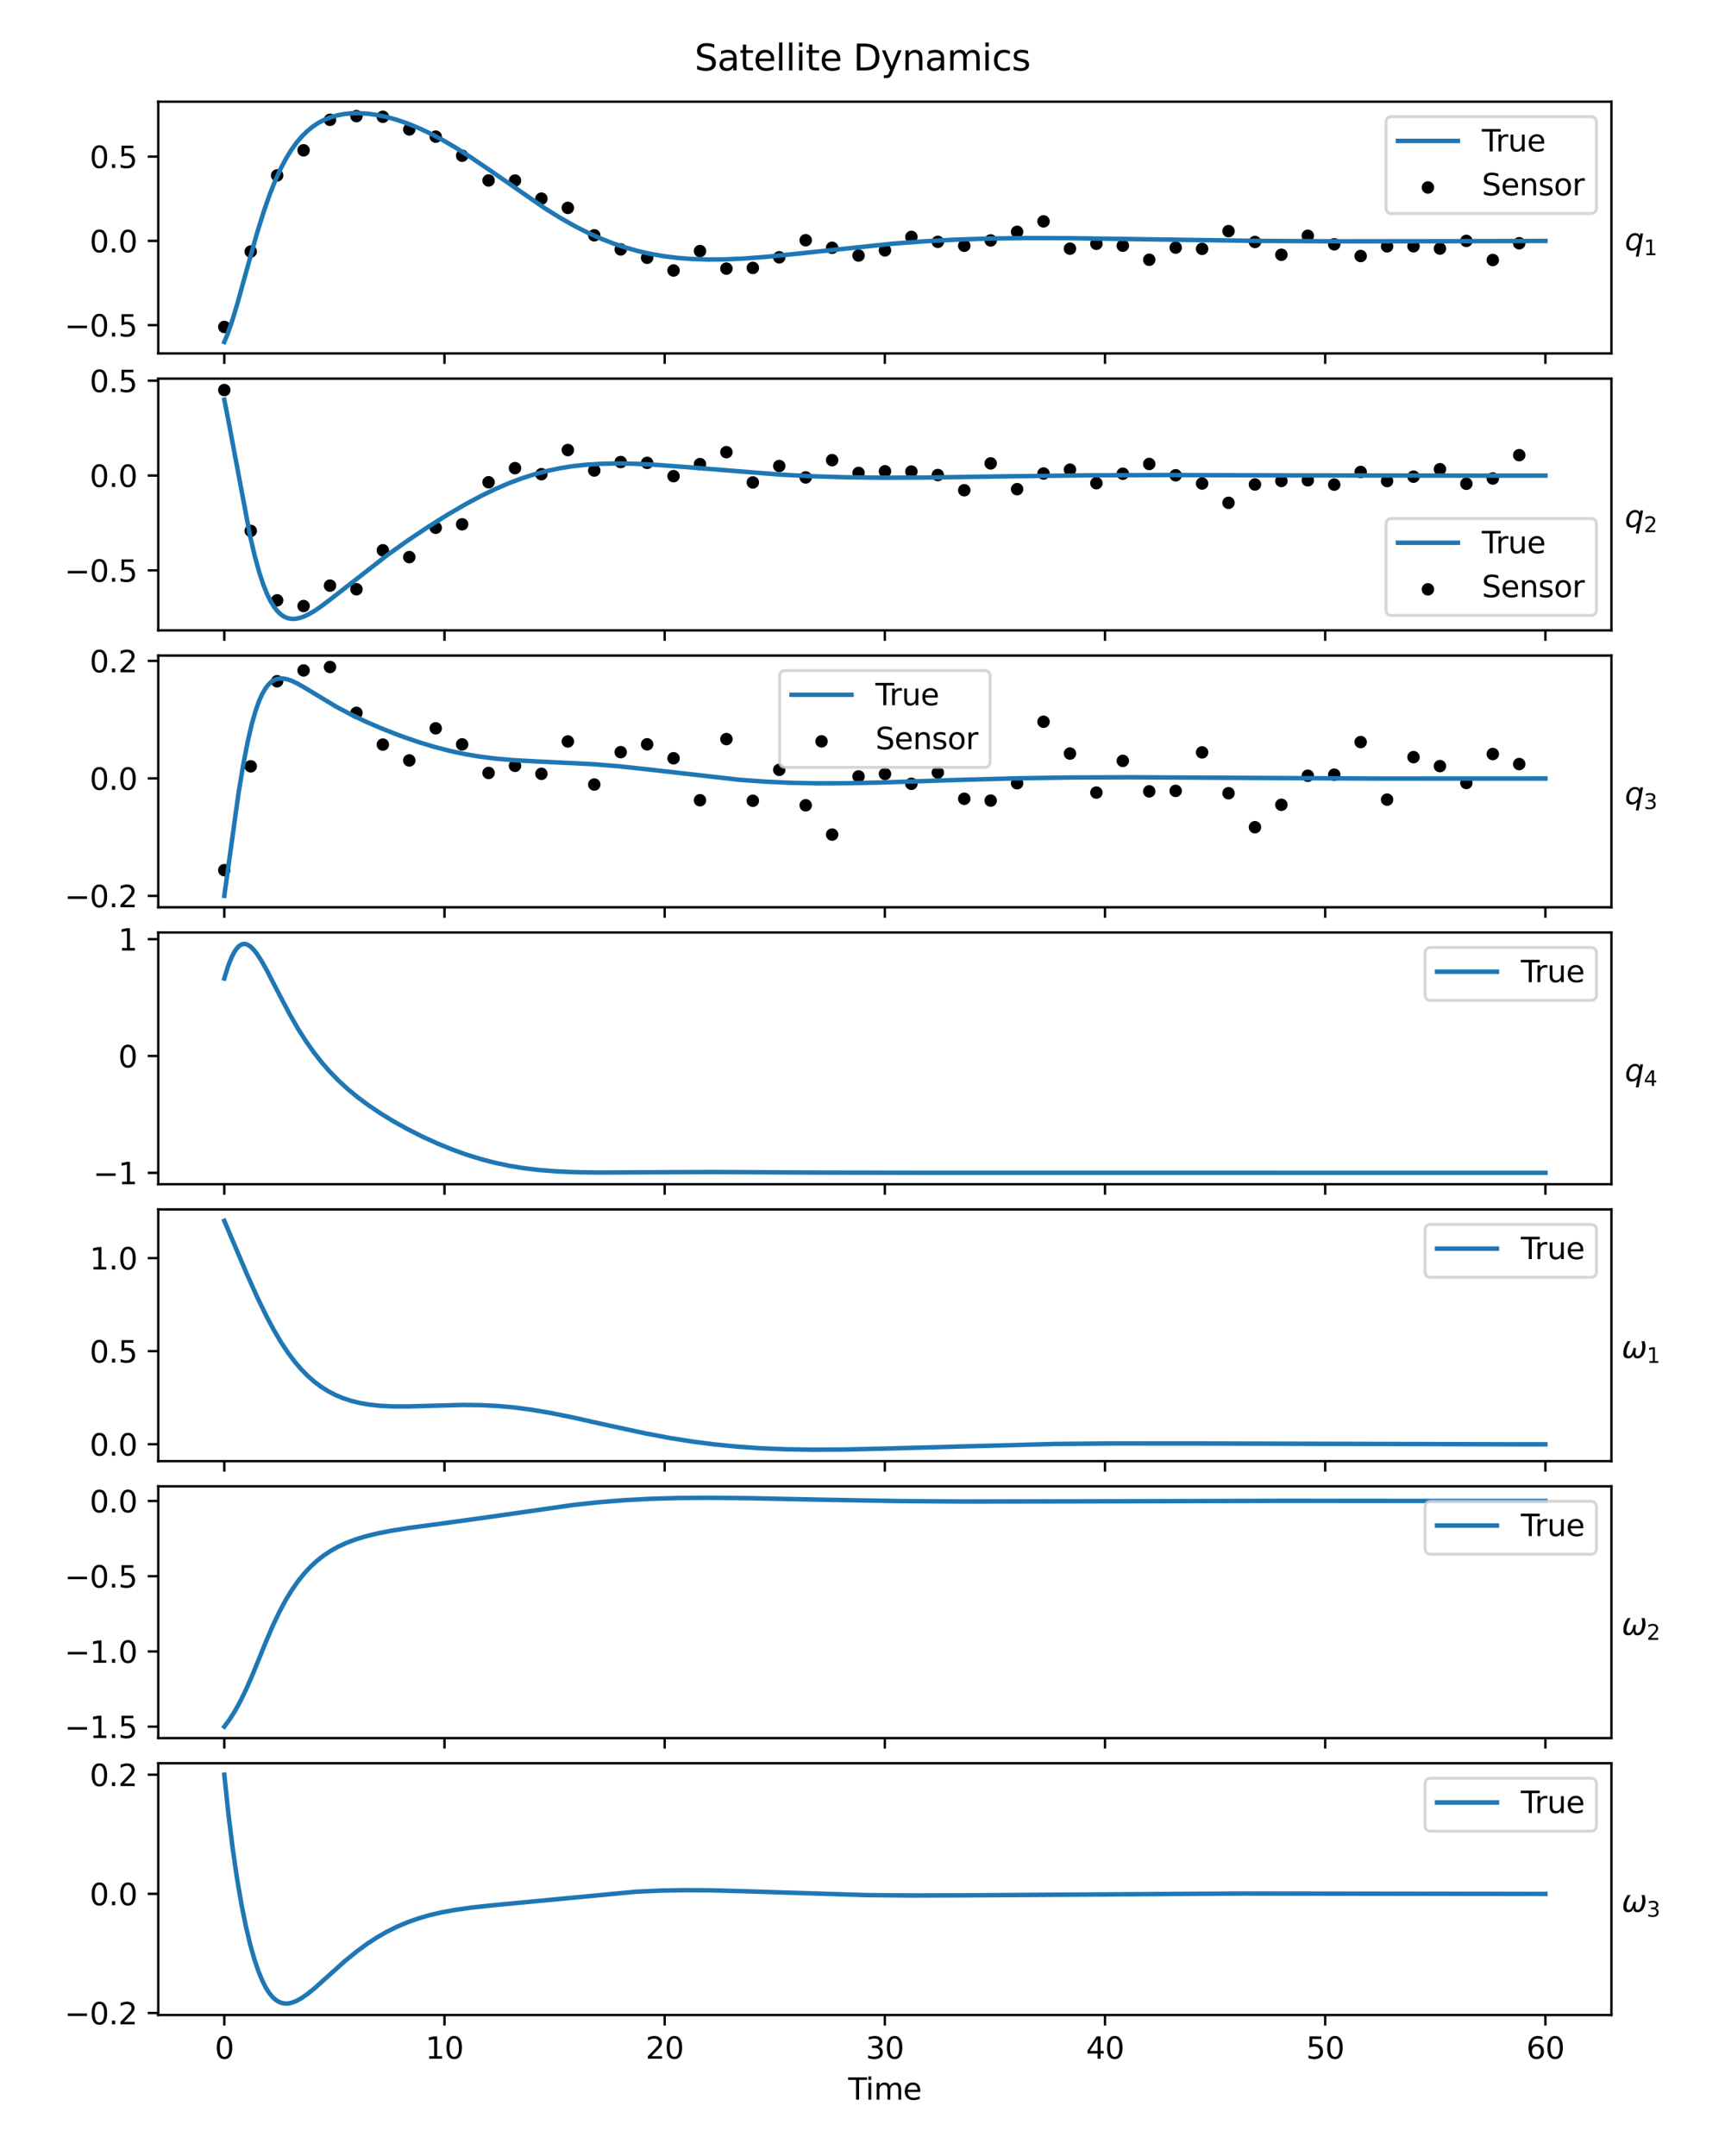 <?xml version="1.0" encoding="utf-8" standalone="no"?>
<!DOCTYPE svg PUBLIC "-//W3C//DTD SVG 1.1//EN"
  "http://www.w3.org/Graphics/SVG/1.1/DTD/svg11.dtd">
<svg xmlns:xlink="http://www.w3.org/1999/xlink" width="576pt" height="720pt" viewBox="0 0 576 720" xmlns="http://www.w3.org/2000/svg" version="1.1">
 <defs>
  <style type="text/css">*{stroke-linejoin: round; stroke-linecap: butt}</style>
 </defs>
 <g id="figure_1">
  <g id="patch_1">
   <path d="M 0 720 
L 576 720 
L 576 0 
L 0 0 
z
" style="fill: #ffffff"/>
  </g>
  <g id="axes_1">
   <g id="patch_2">
    <path d="M 52.84 118.034 
L 538.08 118.034 
L 538.08 33.96 
L 52.84 33.96 
z
" style="fill: #ffffff"/>
   </g>
   <g id="PathCollection_1">
    <defs>
     <path id="m8de39a4755" d="M 0 1.581 
C 0.419 1.581 0.822 1.415 1.118 1.118 
C 1.415 0.822 1.581 0.419 1.581 0 
C 1.581 -0.419 1.415 -0.822 1.118 -1.118 
C 0.822 -1.415 0.419 -1.581 0 -1.581 
C -0.419 -1.581 -0.822 -1.415 -1.118 -1.118 
C -1.415 -0.822 -1.581 -0.419 -1.581 0 
C -1.581 0.419 -1.415 0.822 -1.118 1.118 
C -0.822 1.415 -0.419 1.581 0 1.581 
z
" style="stroke: #000000"/>
    </defs>
    <g clip-path="url(#p985791e0f5)">
     <use xlink:href="#m8de39a4755" x="74.896" y="109.179" style="stroke: #000000"/>
     <use xlink:href="#m8de39a4755" x="83.721" y="83.995" style="stroke: #000000"/>
     <use xlink:href="#m8de39a4755" x="92.545" y="58.58" style="stroke: #000000"/>
     <use xlink:href="#m8de39a4755" x="101.369" y="50.199" style="stroke: #000000"/>
     <use xlink:href="#m8de39a4755" x="110.194" y="40.011" style="stroke: #000000"/>
     <use xlink:href="#m8de39a4755" x="119.018" y="38.78" style="stroke: #000000"/>
     <use xlink:href="#m8de39a4755" x="127.842" y="39.008" style="stroke: #000000"/>
     <use xlink:href="#m8de39a4755" x="136.667" y="43.225" style="stroke: #000000"/>
     <use xlink:href="#m8de39a4755" x="145.491" y="45.632" style="stroke: #000000"/>
     <use xlink:href="#m8de39a4755" x="154.315" y="52" style="stroke: #000000"/>
     <use xlink:href="#m8de39a4755" x="163.139" y="60.262" style="stroke: #000000"/>
     <use xlink:href="#m8de39a4755" x="171.964" y="60.297" style="stroke: #000000"/>
     <use xlink:href="#m8de39a4755" x="180.788" y="66.339" style="stroke: #000000"/>
     <use xlink:href="#m8de39a4755" x="189.612" y="69.421" style="stroke: #000000"/>
     <use xlink:href="#m8de39a4755" x="198.437" y="78.584" style="stroke: #000000"/>
     <use xlink:href="#m8de39a4755" x="207.261" y="83.299" style="stroke: #000000"/>
     <use xlink:href="#m8de39a4755" x="216.085" y="86.081" style="stroke: #000000"/>
     <use xlink:href="#m8de39a4755" x="224.91" y="90.332" style="stroke: #000000"/>
     <use xlink:href="#m8de39a4755" x="233.734" y="83.845" style="stroke: #000000"/>
     <use xlink:href="#m8de39a4755" x="242.558" y="89.701" style="stroke: #000000"/>
     <use xlink:href="#m8de39a4755" x="251.383" y="89.467" style="stroke: #000000"/>
     <use xlink:href="#m8de39a4755" x="260.207" y="85.934" style="stroke: #000000"/>
     <use xlink:href="#m8de39a4755" x="269.031" y="80.23" style="stroke: #000000"/>
     <use xlink:href="#m8de39a4755" x="277.856" y="82.749" style="stroke: #000000"/>
     <use xlink:href="#m8de39a4755" x="286.68" y="85.338" style="stroke: #000000"/>
     <use xlink:href="#m8de39a4755" x="295.504" y="83.605" style="stroke: #000000"/>
     <use xlink:href="#m8de39a4755" x="304.328" y="79.119" style="stroke: #000000"/>
     <use xlink:href="#m8de39a4755" x="313.153" y="80.767" style="stroke: #000000"/>
     <use xlink:href="#m8de39a4755" x="321.977" y="82.073" style="stroke: #000000"/>
     <use xlink:href="#m8de39a4755" x="330.801" y="80.298" style="stroke: #000000"/>
     <use xlink:href="#m8de39a4755" x="339.626" y="77.422" style="stroke: #000000"/>
     <use xlink:href="#m8de39a4755" x="348.45" y="73.931" style="stroke: #000000"/>
     <use xlink:href="#m8de39a4755" x="357.274" y="83.044" style="stroke: #000000"/>
     <use xlink:href="#m8de39a4755" x="366.099" y="81.412" style="stroke: #000000"/>
     <use xlink:href="#m8de39a4755" x="374.923" y="82.049" style="stroke: #000000"/>
     <use xlink:href="#m8de39a4755" x="383.747" y="86.746" style="stroke: #000000"/>
     <use xlink:href="#m8de39a4755" x="392.572" y="82.688" style="stroke: #000000"/>
     <use xlink:href="#m8de39a4755" x="401.396" y="83.107" style="stroke: #000000"/>
     <use xlink:href="#m8de39a4755" x="410.22" y="77.182" style="stroke: #000000"/>
     <use xlink:href="#m8de39a4755" x="419.044" y="80.811" style="stroke: #000000"/>
     <use xlink:href="#m8de39a4755" x="427.869" y="85.078" style="stroke: #000000"/>
     <use xlink:href="#m8de39a4755" x="436.693" y="78.738" style="stroke: #000000"/>
     <use xlink:href="#m8de39a4755" x="445.517" y="81.587" style="stroke: #000000"/>
     <use xlink:href="#m8de39a4755" x="454.342" y="85.5" style="stroke: #000000"/>
     <use xlink:href="#m8de39a4755" x="463.166" y="82.269" style="stroke: #000000"/>
     <use xlink:href="#m8de39a4755" x="471.99" y="82.233" style="stroke: #000000"/>
     <use xlink:href="#m8de39a4755" x="480.815" y="83.015" style="stroke: #000000"/>
     <use xlink:href="#m8de39a4755" x="489.639" y="80.449" style="stroke: #000000"/>
     <use xlink:href="#m8de39a4755" x="498.463" y="86.836" style="stroke: #000000"/>
     <use xlink:href="#m8de39a4755" x="507.288" y="81.24" style="stroke: #000000"/>
    </g>
   </g>
   <g id="matplotlib.axis_1">
    <g id="xtick_1">
     <g id="line2d_1">
      <defs>
       <path id="mbcc4585cab" d="M 0 0 
L 0 3.5 
" style="stroke: #000000; stroke-width: 0.8"/>
      </defs>
      <g>
       <use xlink:href="#mbcc4585cab" x="74.896" y="118.034" style="stroke: #000000; stroke-width: 0.8"/>
      </g>
     </g>
    </g>
    <g id="xtick_2">
     <g id="line2d_2">
      <g>
       <use xlink:href="#mbcc4585cab" x="148.418" y="118.034" style="stroke: #000000; stroke-width: 0.8"/>
      </g>
     </g>
    </g>
    <g id="xtick_3">
     <g id="line2d_3">
      <g>
       <use xlink:href="#mbcc4585cab" x="221.939" y="118.034" style="stroke: #000000; stroke-width: 0.8"/>
      </g>
     </g>
    </g>
    <g id="xtick_4">
     <g id="line2d_4">
      <g>
       <use xlink:href="#mbcc4585cab" x="295.46" y="118.034" style="stroke: #000000; stroke-width: 0.8"/>
      </g>
     </g>
    </g>
    <g id="xtick_5">
     <g id="line2d_5">
      <g>
       <use xlink:href="#mbcc4585cab" x="368.981" y="118.034" style="stroke: #000000; stroke-width: 0.8"/>
      </g>
     </g>
    </g>
    <g id="xtick_6">
     <g id="line2d_6">
      <g>
       <use xlink:href="#mbcc4585cab" x="442.502" y="118.034" style="stroke: #000000; stroke-width: 0.8"/>
      </g>
     </g>
    </g>
    <g id="xtick_7">
     <g id="line2d_7">
      <g>
       <use xlink:href="#mbcc4585cab" x="516.024" y="118.034" style="stroke: #000000; stroke-width: 0.8"/>
      </g>
     </g>
    </g>
   </g>
   <g id="matplotlib.axis_2">
    <g id="ytick_1">
     <g id="line2d_8">
      <defs>
       <path id="md08ea1d245" d="M 0 0 
L -3.5 0 
" style="stroke: #000000; stroke-width: 0.8"/>
      </defs>
      <g>
       <use xlink:href="#md08ea1d245" x="52.84" y="108.584" style="stroke: #000000; stroke-width: 0.8"/>
      </g>
     </g>
     <g id="text_1">
      <!-- −0.5 -->
      <g transform="translate(21.557 112.383) scale(0.1 -0.1)">
       <defs>
        <path id="DejaVuSans-2212" d="M 678 2272 
L 4684 2272 
L 4684 1741 
L 678 1741 
L 678 2272 
z
" transform="scale(0.016)"/>
        <path id="DejaVuSans-30" d="M 2034 4250 
Q 1547 4250 1301 3770 
Q 1056 3291 1056 2328 
Q 1056 1369 1301 889 
Q 1547 409 2034 409 
Q 2525 409 2770 889 
Q 3016 1369 3016 2328 
Q 3016 3291 2770 3770 
Q 2525 4250 2034 4250 
z
M 2034 4750 
Q 2819 4750 3233 4129 
Q 3647 3509 3647 2328 
Q 3647 1150 3233 529 
Q 2819 -91 2034 -91 
Q 1250 -91 836 529 
Q 422 1150 422 2328 
Q 422 3509 836 4129 
Q 1250 4750 2034 4750 
z
" transform="scale(0.016)"/>
        <path id="DejaVuSans-2e" d="M 684 794 
L 1344 794 
L 1344 0 
L 684 0 
L 684 794 
z
" transform="scale(0.016)"/>
        <path id="DejaVuSans-35" d="M 691 4666 
L 3169 4666 
L 3169 4134 
L 1269 4134 
L 1269 2991 
Q 1406 3038 1543 3061 
Q 1681 3084 1819 3084 
Q 2600 3084 3056 2656 
Q 3513 2228 3513 1497 
Q 3513 744 3044 326 
Q 2575 -91 1722 -91 
Q 1428 -91 1123 -41 
Q 819 9 494 109 
L 494 744 
Q 775 591 1075 516 
Q 1375 441 1709 441 
Q 2250 441 2565 725 
Q 2881 1009 2881 1497 
Q 2881 1984 2565 2268 
Q 2250 2553 1709 2553 
Q 1456 2553 1204 2497 
Q 953 2441 691 2322 
L 691 4666 
z
" transform="scale(0.016)"/>
       </defs>
       <use xlink:href="#DejaVuSans-2212"/>
       <use xlink:href="#DejaVuSans-30" x="83.789"/>
       <use xlink:href="#DejaVuSans-2e" x="147.412"/>
       <use xlink:href="#DejaVuSans-35" x="179.199"/>
      </g>
     </g>
    </g>
    <g id="ytick_2">
     <g id="line2d_9">
      <g>
       <use xlink:href="#md08ea1d245" x="52.84" y="80.445" style="stroke: #000000; stroke-width: 0.8"/>
      </g>
     </g>
     <g id="text_2">
      <!-- 0.0 -->
      <g transform="translate(29.937 84.244) scale(0.1 -0.1)">
       <use xlink:href="#DejaVuSans-30"/>
       <use xlink:href="#DejaVuSans-2e" x="63.623"/>
       <use xlink:href="#DejaVuSans-30" x="95.41"/>
      </g>
     </g>
    </g>
    <g id="ytick_3">
     <g id="line2d_10">
      <g>
       <use xlink:href="#md08ea1d245" x="52.84" y="52.305" style="stroke: #000000; stroke-width: 0.8"/>
      </g>
     </g>
     <g id="text_3">
      <!-- 0.5 -->
      <g transform="translate(29.937 56.104) scale(0.1 -0.1)">
       <use xlink:href="#DejaVuSans-30"/>
       <use xlink:href="#DejaVuSans-2e" x="63.623"/>
       <use xlink:href="#DejaVuSans-35" x="95.41"/>
      </g>
     </g>
    </g>
    <g id="text_4">
     <!-- $q_1$ -->
     <g transform="translate(542.53 83.575) scale(0.1 -0.1)">
      <defs>
       <path id="DejaVuSans-Oblique-71" d="M 2669 525 
Q 2438 222 2123 65 
Q 1809 -91 1428 -91 
Q 897 -91 595 267 
Q 294 625 294 1253 
Q 294 1759 480 2231 
Q 666 2703 1013 3078 
Q 1238 3322 1530 3453 
Q 1822 3584 2144 3584 
Q 2531 3584 2781 3431 
Q 3031 3278 3144 2969 
L 3244 3494 
L 3822 3494 
L 2888 -1319 
L 2309 -1319 
L 2669 525 
z
M 891 1338 
Q 891 875 1084 633 
Q 1278 391 1644 391 
Q 2188 391 2572 911 
Q 2956 1431 2956 2175 
Q 2956 2625 2757 2864 
Q 2559 3103 2188 3103 
Q 1916 3103 1684 2976 
Q 1453 2850 1281 2606 
Q 1100 2350 995 2006 
Q 891 1663 891 1338 
z
" transform="scale(0.016)"/>
       <path id="DejaVuSans-31" d="M 794 531 
L 1825 531 
L 1825 4091 
L 703 3866 
L 703 4441 
L 1819 4666 
L 2450 4666 
L 2450 531 
L 3481 531 
L 3481 0 
L 794 0 
L 794 531 
z
" transform="scale(0.016)"/>
      </defs>
      <use xlink:href="#DejaVuSans-Oblique-71"/>
      <use xlink:href="#DejaVuSans-31" transform="translate(63.477 -16.406) scale(0.7)"/>
     </g>
    </g>
   </g>
   <g id="line2d_11">
    <path d="M 74.896 114.212 
L 76.044 111.419 
L 77.455 107.352 
L 79.22 101.538 
L 82.044 91.337 
L 85.75 78.113 
L 88.045 70.724 
L 90.074 64.921 
L 91.927 60.268 
L 93.78 56.214 
L 95.545 52.877 
L 97.31 50.013 
L 99.075 47.574 
L 100.84 45.509 
L 102.605 43.772 
L 104.458 42.263 
L 106.311 41.037 
L 108.252 40.017 
L 110.282 39.2 
L 112.488 38.552 
L 114.87 38.087 
L 117.341 37.835 
L 119.989 37.791 
L 122.812 37.97 
L 125.813 38.381 
L 128.989 39.037 
L 132.343 39.958 
L 135.872 41.16 
L 139.579 42.659 
L 143.461 44.47 
L 147.609 46.655 
L 152.109 49.284 
L 157.227 52.543 
L 163.492 56.811 
L 182.112 69.679 
L 187.318 72.904 
L 191.995 75.544 
L 196.407 77.783 
L 200.643 79.685 
L 204.79 81.307 
L 208.938 82.693 
L 213.085 83.848 
L 217.321 84.801 
L 221.733 85.565 
L 226.322 86.131 
L 231.175 86.5 
L 236.293 86.665 
L 241.941 86.62 
L 248.294 86.34 
L 255.706 85.781 
L 265.501 84.801 
L 298.063 81.375 
L 308.652 80.582 
L 319.065 80.026 
L 330.007 79.668 
L 342.096 79.502 
L 356.48 79.536 
L 377.835 79.836 
L 420.015 80.449 
L 447.635 80.589 
L 487.609 80.539 
L 516.024 80.467 
L 516.024 80.467 
" clip-path="url(#p985791e0f5)" style="fill: none; stroke: #1f77b4; stroke-width: 1.5; stroke-linecap: square"/>
   </g>
   <g id="patch_3">
    <path d="M 52.84 118.034 
L 52.84 33.96 
" style="fill: none; stroke: #000000; stroke-width: 0.8; stroke-linejoin: miter; stroke-linecap: square"/>
   </g>
   <g id="patch_4">
    <path d="M 538.08 118.034 
L 538.08 33.96 
" style="fill: none; stroke: #000000; stroke-width: 0.8; stroke-linejoin: miter; stroke-linecap: square"/>
   </g>
   <g id="patch_5">
    <path d="M 52.84 118.034 
L 538.08 118.034 
" style="fill: none; stroke: #000000; stroke-width: 0.8; stroke-linejoin: miter; stroke-linecap: square"/>
   </g>
   <g id="patch_6">
    <path d="M 52.84 33.96 
L 538.08 33.96 
" style="fill: none; stroke: #000000; stroke-width: 0.8; stroke-linejoin: miter; stroke-linecap: square"/>
   </g>
   <g id="legend_1">
    <g id="patch_7">
     <path d="M 464.802 71.316 
L 531.08 71.316 
Q 533.08 71.316 533.08 69.316 
L 533.08 40.96 
Q 533.08 38.96 531.08 38.96 
L 464.802 38.96 
Q 462.802 38.96 462.802 40.96 
L 462.802 69.316 
Q 462.802 71.316 464.802 71.316 
z
" style="fill: #ffffff; opacity: 0.8; stroke: #cccccc; stroke-linejoin: miter"/>
    </g>
    <g id="line2d_12">
     <path d="M 466.802 47.058 
L 476.802 47.058 
L 486.802 47.058 
" style="fill: none; stroke: #1f77b4; stroke-width: 1.5; stroke-linecap: square"/>
    </g>
    <g id="text_5">
     <!-- True -->
     <g transform="translate(494.802 50.558) scale(0.1 -0.1)">
      <defs>
       <path id="DejaVuSans-54" d="M -19 4666 
L 3928 4666 
L 3928 4134 
L 2272 4134 
L 2272 0 
L 1638 0 
L 1638 4134 
L -19 4134 
L -19 4666 
z
" transform="scale(0.016)"/>
       <path id="DejaVuSans-72" d="M 2631 2963 
Q 2534 3019 2420 3045 
Q 2306 3072 2169 3072 
Q 1681 3072 1420 2755 
Q 1159 2438 1159 1844 
L 1159 0 
L 581 0 
L 581 3500 
L 1159 3500 
L 1159 2956 
Q 1341 3275 1631 3429 
Q 1922 3584 2338 3584 
Q 2397 3584 2469 3576 
Q 2541 3569 2628 3553 
L 2631 2963 
z
" transform="scale(0.016)"/>
       <path id="DejaVuSans-75" d="M 544 1381 
L 544 3500 
L 1119 3500 
L 1119 1403 
Q 1119 906 1312 657 
Q 1506 409 1894 409 
Q 2359 409 2629 706 
Q 2900 1003 2900 1516 
L 2900 3500 
L 3475 3500 
L 3475 0 
L 2900 0 
L 2900 538 
Q 2691 219 2414 64 
Q 2138 -91 1772 -91 
Q 1169 -91 856 284 
Q 544 659 544 1381 
z
M 1991 3584 
L 1991 3584 
z
" transform="scale(0.016)"/>
       <path id="DejaVuSans-65" d="M 3597 1894 
L 3597 1613 
L 953 1613 
Q 991 1019 1311 708 
Q 1631 397 2203 397 
Q 2534 397 2845 478 
Q 3156 559 3463 722 
L 3463 178 
Q 3153 47 2828 -22 
Q 2503 -91 2169 -91 
Q 1331 -91 842 396 
Q 353 884 353 1716 
Q 353 2575 817 3079 
Q 1281 3584 2069 3584 
Q 2775 3584 3186 3129 
Q 3597 2675 3597 1894 
z
M 3022 2063 
Q 3016 2534 2758 2815 
Q 2500 3097 2075 3097 
Q 1594 3097 1305 2825 
Q 1016 2553 972 2059 
L 3022 2063 
z
" transform="scale(0.016)"/>
      </defs>
      <use xlink:href="#DejaVuSans-54"/>
      <use xlink:href="#DejaVuSans-72" x="46.334"/>
      <use xlink:href="#DejaVuSans-75" x="87.447"/>
      <use xlink:href="#DejaVuSans-65" x="150.826"/>
     </g>
    </g>
    <g id="PathCollection_2">
     <g>
      <use xlink:href="#m8de39a4755" x="476.802" y="62.612" style="stroke: #000000"/>
     </g>
    </g>
    <g id="text_6">
     <!-- Sensor -->
     <g transform="translate(494.802 65.237) scale(0.1 -0.1)">
      <defs>
       <path id="DejaVuSans-53" d="M 3425 4513 
L 3425 3897 
Q 3066 4069 2747 4153 
Q 2428 4238 2131 4238 
Q 1616 4238 1336 4038 
Q 1056 3838 1056 3469 
Q 1056 3159 1242 3001 
Q 1428 2844 1947 2747 
L 2328 2669 
Q 3034 2534 3370 2195 
Q 3706 1856 3706 1288 
Q 3706 609 3251 259 
Q 2797 -91 1919 -91 
Q 1588 -91 1214 -16 
Q 841 59 441 206 
L 441 856 
Q 825 641 1194 531 
Q 1563 422 1919 422 
Q 2459 422 2753 634 
Q 3047 847 3047 1241 
Q 3047 1584 2836 1778 
Q 2625 1972 2144 2069 
L 1759 2144 
Q 1053 2284 737 2584 
Q 422 2884 422 3419 
Q 422 4038 858 4394 
Q 1294 4750 2059 4750 
Q 2388 4750 2728 4690 
Q 3069 4631 3425 4513 
z
" transform="scale(0.016)"/>
       <path id="DejaVuSans-6e" d="M 3513 2113 
L 3513 0 
L 2938 0 
L 2938 2094 
Q 2938 2591 2744 2837 
Q 2550 3084 2163 3084 
Q 1697 3084 1428 2787 
Q 1159 2491 1159 1978 
L 1159 0 
L 581 0 
L 581 3500 
L 1159 3500 
L 1159 2956 
Q 1366 3272 1645 3428 
Q 1925 3584 2291 3584 
Q 2894 3584 3203 3211 
Q 3513 2838 3513 2113 
z
" transform="scale(0.016)"/>
       <path id="DejaVuSans-73" d="M 2834 3397 
L 2834 2853 
Q 2591 2978 2328 3040 
Q 2066 3103 1784 3103 
Q 1356 3103 1142 2972 
Q 928 2841 928 2578 
Q 928 2378 1081 2264 
Q 1234 2150 1697 2047 
L 1894 2003 
Q 2506 1872 2764 1633 
Q 3022 1394 3022 966 
Q 3022 478 2636 193 
Q 2250 -91 1575 -91 
Q 1294 -91 989 -36 
Q 684 19 347 128 
L 347 722 
Q 666 556 975 473 
Q 1284 391 1588 391 
Q 1994 391 2212 530 
Q 2431 669 2431 922 
Q 2431 1156 2273 1281 
Q 2116 1406 1581 1522 
L 1381 1569 
Q 847 1681 609 1914 
Q 372 2147 372 2553 
Q 372 3047 722 3315 
Q 1072 3584 1716 3584 
Q 2034 3584 2315 3537 
Q 2597 3491 2834 3397 
z
" transform="scale(0.016)"/>
       <path id="DejaVuSans-6f" d="M 1959 3097 
Q 1497 3097 1228 2736 
Q 959 2375 959 1747 
Q 959 1119 1226 758 
Q 1494 397 1959 397 
Q 2419 397 2687 759 
Q 2956 1122 2956 1747 
Q 2956 2369 2687 2733 
Q 2419 3097 1959 3097 
z
M 1959 3584 
Q 2709 3584 3137 3096 
Q 3566 2609 3566 1747 
Q 3566 888 3137 398 
Q 2709 -91 1959 -91 
Q 1206 -91 779 398 
Q 353 888 353 1747 
Q 353 2609 779 3096 
Q 1206 3584 1959 3584 
z
" transform="scale(0.016)"/>
      </defs>
      <use xlink:href="#DejaVuSans-53"/>
      <use xlink:href="#DejaVuSans-65" x="63.477"/>
      <use xlink:href="#DejaVuSans-6e" x="125"/>
      <use xlink:href="#DejaVuSans-73" x="188.379"/>
      <use xlink:href="#DejaVuSans-6f" x="240.479"/>
      <use xlink:href="#DejaVuSans-72" x="301.66"/>
     </g>
    </g>
   </g>
  </g>
  <g id="axes_2">
   <g id="patch_8">
    <path d="M 52.84 210.515 
L 538.08 210.515 
L 538.08 126.441 
L 52.84 126.441 
z
" style="fill: #ffffff"/>
   </g>
   <g id="PathCollection_3">
    <g clip-path="url(#pbadb4fd726)">
     <use xlink:href="#m8de39a4755" x="74.896" y="130.263" style="stroke: #000000"/>
     <use xlink:href="#m8de39a4755" x="83.721" y="177.286" style="stroke: #000000"/>
     <use xlink:href="#m8de39a4755" x="92.545" y="200.484" style="stroke: #000000"/>
     <use xlink:href="#m8de39a4755" x="101.369" y="202.39" style="stroke: #000000"/>
     <use xlink:href="#m8de39a4755" x="110.194" y="195.568" style="stroke: #000000"/>
     <use xlink:href="#m8de39a4755" x="119.018" y="196.783" style="stroke: #000000"/>
     <use xlink:href="#m8de39a4755" x="127.842" y="183.769" style="stroke: #000000"/>
     <use xlink:href="#m8de39a4755" x="136.667" y="186.048" style="stroke: #000000"/>
     <use xlink:href="#m8de39a4755" x="145.491" y="176.245" style="stroke: #000000"/>
     <use xlink:href="#m8de39a4755" x="154.315" y="175.091" style="stroke: #000000"/>
     <use xlink:href="#m8de39a4755" x="163.139" y="161.052" style="stroke: #000000"/>
     <use xlink:href="#m8de39a4755" x="171.964" y="156.341" style="stroke: #000000"/>
     <use xlink:href="#m8de39a4755" x="180.788" y="158.365" style="stroke: #000000"/>
     <use xlink:href="#m8de39a4755" x="189.612" y="150.297" style="stroke: #000000"/>
     <use xlink:href="#m8de39a4755" x="198.437" y="157.129" style="stroke: #000000"/>
     <use xlink:href="#m8de39a4755" x="207.261" y="154.298" style="stroke: #000000"/>
     <use xlink:href="#m8de39a4755" x="216.085" y="154.572" style="stroke: #000000"/>
     <use xlink:href="#m8de39a4755" x="224.91" y="159.015" style="stroke: #000000"/>
     <use xlink:href="#m8de39a4755" x="233.734" y="154.996" style="stroke: #000000"/>
     <use xlink:href="#m8de39a4755" x="242.558" y="151.012" style="stroke: #000000"/>
     <use xlink:href="#m8de39a4755" x="251.383" y="161.115" style="stroke: #000000"/>
     <use xlink:href="#m8de39a4755" x="260.207" y="155.63" style="stroke: #000000"/>
     <use xlink:href="#m8de39a4755" x="269.031" y="159.44" style="stroke: #000000"/>
     <use xlink:href="#m8de39a4755" x="277.856" y="153.673" style="stroke: #000000"/>
     <use xlink:href="#m8de39a4755" x="286.68" y="157.935" style="stroke: #000000"/>
     <use xlink:href="#m8de39a4755" x="295.504" y="157.397" style="stroke: #000000"/>
     <use xlink:href="#m8de39a4755" x="304.328" y="157.479" style="stroke: #000000"/>
     <use xlink:href="#m8de39a4755" x="313.153" y="158.639" style="stroke: #000000"/>
     <use xlink:href="#m8de39a4755" x="321.977" y="163.721" style="stroke: #000000"/>
     <use xlink:href="#m8de39a4755" x="330.801" y="154.749" style="stroke: #000000"/>
     <use xlink:href="#m8de39a4755" x="339.626" y="163.356" style="stroke: #000000"/>
     <use xlink:href="#m8de39a4755" x="348.45" y="158.134" style="stroke: #000000"/>
     <use xlink:href="#m8de39a4755" x="357.274" y="156.843" style="stroke: #000000"/>
     <use xlink:href="#m8de39a4755" x="366.099" y="161.367" style="stroke: #000000"/>
     <use xlink:href="#m8de39a4755" x="374.923" y="158.207" style="stroke: #000000"/>
     <use xlink:href="#m8de39a4755" x="383.747" y="154.945" style="stroke: #000000"/>
     <use xlink:href="#m8de39a4755" x="392.572" y="158.719" style="stroke: #000000"/>
     <use xlink:href="#m8de39a4755" x="401.396" y="161.471" style="stroke: #000000"/>
     <use xlink:href="#m8de39a4755" x="410.22" y="167.916" style="stroke: #000000"/>
     <use xlink:href="#m8de39a4755" x="419.044" y="161.789" style="stroke: #000000"/>
     <use xlink:href="#m8de39a4755" x="427.869" y="160.615" style="stroke: #000000"/>
     <use xlink:href="#m8de39a4755" x="436.693" y="160.408" style="stroke: #000000"/>
     <use xlink:href="#m8de39a4755" x="445.517" y="161.838" style="stroke: #000000"/>
     <use xlink:href="#m8de39a4755" x="454.342" y="157.623" style="stroke: #000000"/>
     <use xlink:href="#m8de39a4755" x="463.166" y="160.653" style="stroke: #000000"/>
     <use xlink:href="#m8de39a4755" x="471.99" y="159.188" style="stroke: #000000"/>
     <use xlink:href="#m8de39a4755" x="480.815" y="156.695" style="stroke: #000000"/>
     <use xlink:href="#m8de39a4755" x="489.639" y="161.555" style="stroke: #000000"/>
     <use xlink:href="#m8de39a4755" x="498.463" y="159.793" style="stroke: #000000"/>
     <use xlink:href="#m8de39a4755" x="507.288" y="152.002" style="stroke: #000000"/>
    </g>
   </g>
   <g id="matplotlib.axis_3">
    <g id="xtick_8">
     <g id="line2d_13">
      <g>
       <use xlink:href="#mbcc4585cab" x="74.896" y="210.515" style="stroke: #000000; stroke-width: 0.8"/>
      </g>
     </g>
    </g>
    <g id="xtick_9">
     <g id="line2d_14">
      <g>
       <use xlink:href="#mbcc4585cab" x="148.418" y="210.515" style="stroke: #000000; stroke-width: 0.8"/>
      </g>
     </g>
    </g>
    <g id="xtick_10">
     <g id="line2d_15">
      <g>
       <use xlink:href="#mbcc4585cab" x="221.939" y="210.515" style="stroke: #000000; stroke-width: 0.8"/>
      </g>
     </g>
    </g>
    <g id="xtick_11">
     <g id="line2d_16">
      <g>
       <use xlink:href="#mbcc4585cab" x="295.46" y="210.515" style="stroke: #000000; stroke-width: 0.8"/>
      </g>
     </g>
    </g>
    <g id="xtick_12">
     <g id="line2d_17">
      <g>
       <use xlink:href="#mbcc4585cab" x="368.981" y="210.515" style="stroke: #000000; stroke-width: 0.8"/>
      </g>
     </g>
    </g>
    <g id="xtick_13">
     <g id="line2d_18">
      <g>
       <use xlink:href="#mbcc4585cab" x="442.502" y="210.515" style="stroke: #000000; stroke-width: 0.8"/>
      </g>
     </g>
    </g>
    <g id="xtick_14">
     <g id="line2d_19">
      <g>
       <use xlink:href="#mbcc4585cab" x="516.024" y="210.515" style="stroke: #000000; stroke-width: 0.8"/>
      </g>
     </g>
    </g>
   </g>
   <g id="matplotlib.axis_4">
    <g id="ytick_4">
     <g id="line2d_20">
      <g>
       <use xlink:href="#md08ea1d245" x="52.84" y="190.48" style="stroke: #000000; stroke-width: 0.8"/>
      </g>
     </g>
     <g id="text_7">
      <!-- −0.5 -->
      <g transform="translate(21.557 194.279) scale(0.1 -0.1)">
       <use xlink:href="#DejaVuSans-2212"/>
       <use xlink:href="#DejaVuSans-30" x="83.789"/>
       <use xlink:href="#DejaVuSans-2e" x="147.412"/>
       <use xlink:href="#DejaVuSans-35" x="179.199"/>
      </g>
     </g>
    </g>
    <g id="ytick_5">
     <g id="line2d_21">
      <g>
       <use xlink:href="#md08ea1d245" x="52.84" y="158.808" style="stroke: #000000; stroke-width: 0.8"/>
      </g>
     </g>
     <g id="text_8">
      <!-- 0.0 -->
      <g transform="translate(29.937 162.608) scale(0.1 -0.1)">
       <use xlink:href="#DejaVuSans-30"/>
       <use xlink:href="#DejaVuSans-2e" x="63.623"/>
       <use xlink:href="#DejaVuSans-30" x="95.41"/>
      </g>
     </g>
    </g>
    <g id="ytick_6">
     <g id="line2d_22">
      <g>
       <use xlink:href="#md08ea1d245" x="52.84" y="127.137" style="stroke: #000000; stroke-width: 0.8"/>
      </g>
     </g>
     <g id="text_9">
      <!-- 0.5 -->
      <g transform="translate(29.937 130.936) scale(0.1 -0.1)">
       <use xlink:href="#DejaVuSans-30"/>
       <use xlink:href="#DejaVuSans-2e" x="63.623"/>
       <use xlink:href="#DejaVuSans-35" x="95.41"/>
      </g>
     </g>
    </g>
    <g id="text_10">
     <!-- $q_2$ -->
     <g transform="translate(542.53 176.056) scale(0.1 -0.1)">
      <defs>
       <path id="DejaVuSans-32" d="M 1228 531 
L 3431 531 
L 3431 0 
L 469 0 
L 469 531 
Q 828 903 1448 1529 
Q 2069 2156 2228 2338 
Q 2531 2678 2651 2914 
Q 2772 3150 2772 3378 
Q 2772 3750 2511 3984 
Q 2250 4219 1831 4219 
Q 1534 4219 1204 4116 
Q 875 4013 500 3803 
L 500 4441 
Q 881 4594 1212 4672 
Q 1544 4750 1819 4750 
Q 2544 4750 2975 4387 
Q 3406 4025 3406 3419 
Q 3406 3131 3298 2873 
Q 3191 2616 2906 2266 
Q 2828 2175 2409 1742 
Q 1991 1309 1228 531 
z
" transform="scale(0.016)"/>
      </defs>
      <use xlink:href="#DejaVuSans-Oblique-71"/>
      <use xlink:href="#DejaVuSans-32" transform="translate(63.477 -16.406) scale(0.7)"/>
     </g>
    </g>
   </g>
   <g id="line2d_23">
    <path d="M 74.896 133.471 
L 76.573 142.076 
L 83.544 179.191 
L 85.133 185.922 
L 86.633 191.335 
L 87.956 195.327 
L 89.192 198.407 
L 90.427 200.905 
L 91.574 202.753 
L 92.721 204.189 
L 93.869 205.258 
L 94.928 205.954 
L 95.986 206.405 
L 97.134 206.652 
L 98.369 206.675 
L 99.693 206.47 
L 101.193 206.004 
L 102.869 205.249 
L 104.899 204.082 
L 107.458 202.34 
L 111.164 199.521 
L 129.519 185.215 
L 136.225 180.458 
L 142.932 175.974 
L 149.374 171.931 
L 155.286 168.48 
L 160.58 165.642 
L 165.346 163.334 
L 169.846 161.393 
L 174.17 159.764 
L 178.406 158.402 
L 182.641 157.275 
L 186.877 156.379 
L 191.201 155.69 
L 195.789 155.186 
L 200.643 154.879 
L 205.937 154.77 
L 211.938 154.874 
L 219.086 155.231 
L 228.616 155.944 
L 260.56 158.5 
L 271.59 159.06 
L 282.621 159.396 
L 294.71 159.536 
L 309.27 159.473 
L 334.243 159.1 
L 364.069 158.728 
L 390.101 158.641 
L 434.752 158.766 
L 492.904 158.844 
L 516.024 158.831 
L 516.024 158.831 
" clip-path="url(#pbadb4fd726)" style="fill: none; stroke: #1f77b4; stroke-width: 1.5; stroke-linecap: square"/>
   </g>
   <g id="patch_9">
    <path d="M 52.84 210.515 
L 52.84 126.441 
" style="fill: none; stroke: #000000; stroke-width: 0.8; stroke-linejoin: miter; stroke-linecap: square"/>
   </g>
   <g id="patch_10">
    <path d="M 538.08 210.515 
L 538.08 126.441 
" style="fill: none; stroke: #000000; stroke-width: 0.8; stroke-linejoin: miter; stroke-linecap: square"/>
   </g>
   <g id="patch_11">
    <path d="M 52.84 210.515 
L 538.08 210.515 
" style="fill: none; stroke: #000000; stroke-width: 0.8; stroke-linejoin: miter; stroke-linecap: square"/>
   </g>
   <g id="patch_12">
    <path d="M 52.84 126.441 
L 538.08 126.441 
" style="fill: none; stroke: #000000; stroke-width: 0.8; stroke-linejoin: miter; stroke-linecap: square"/>
   </g>
   <g id="legend_2">
    <g id="patch_13">
     <path d="M 464.802 205.515 
L 531.08 205.515 
Q 533.08 205.515 533.08 203.515 
L 533.08 175.158 
Q 533.08 173.158 531.08 173.158 
L 464.802 173.158 
Q 462.802 173.158 462.802 175.158 
L 462.802 203.515 
Q 462.802 205.515 464.802 205.515 
z
" style="fill: #ffffff; opacity: 0.8; stroke: #cccccc; stroke-linejoin: miter"/>
    </g>
    <g id="line2d_24">
     <path d="M 466.802 181.257 
L 476.802 181.257 
L 486.802 181.257 
" style="fill: none; stroke: #1f77b4; stroke-width: 1.5; stroke-linecap: square"/>
    </g>
    <g id="text_11">
     <!-- True -->
     <g transform="translate(494.802 184.757) scale(0.1 -0.1)">
      <use xlink:href="#DejaVuSans-54"/>
      <use xlink:href="#DejaVuSans-72" x="46.334"/>
      <use xlink:href="#DejaVuSans-75" x="87.447"/>
      <use xlink:href="#DejaVuSans-65" x="150.826"/>
     </g>
    </g>
    <g id="PathCollection_4">
     <g>
      <use xlink:href="#m8de39a4755" x="476.802" y="196.81" style="stroke: #000000"/>
     </g>
    </g>
    <g id="text_12">
     <!-- Sensor -->
     <g transform="translate(494.802 199.435) scale(0.1 -0.1)">
      <use xlink:href="#DejaVuSans-53"/>
      <use xlink:href="#DejaVuSans-65" x="63.477"/>
      <use xlink:href="#DejaVuSans-6e" x="125"/>
      <use xlink:href="#DejaVuSans-73" x="188.379"/>
      <use xlink:href="#DejaVuSans-6f" x="240.479"/>
      <use xlink:href="#DejaVuSans-72" x="301.66"/>
     </g>
    </g>
   </g>
  </g>
  <g id="axes_3">
   <g id="patch_14">
    <path d="M 52.84 302.996 
L 538.08 302.996 
L 538.08 218.922 
L 52.84 218.922 
z
" style="fill: #ffffff"/>
   </g>
   <g id="PathCollection_5">
    <g clip-path="url(#p45b7c7587e)">
     <use xlink:href="#m8de39a4755" x="74.896" y="290.599" style="stroke: #000000"/>
     <use xlink:href="#m8de39a4755" x="83.721" y="255.917" style="stroke: #000000"/>
     <use xlink:href="#m8de39a4755" x="92.545" y="227.511" style="stroke: #000000"/>
     <use xlink:href="#m8de39a4755" x="101.369" y="223.895" style="stroke: #000000"/>
     <use xlink:href="#m8de39a4755" x="110.194" y="222.744" style="stroke: #000000"/>
     <use xlink:href="#m8de39a4755" x="119.018" y="238.06" style="stroke: #000000"/>
     <use xlink:href="#m8de39a4755" x="127.842" y="248.653" style="stroke: #000000"/>
     <use xlink:href="#m8de39a4755" x="136.667" y="253.952" style="stroke: #000000"/>
     <use xlink:href="#m8de39a4755" x="145.491" y="243.223" style="stroke: #000000"/>
     <use xlink:href="#m8de39a4755" x="154.315" y="248.586" style="stroke: #000000"/>
     <use xlink:href="#m8de39a4755" x="163.139" y="258.136" style="stroke: #000000"/>
     <use xlink:href="#m8de39a4755" x="171.964" y="255.748" style="stroke: #000000"/>
     <use xlink:href="#m8de39a4755" x="180.788" y="258.422" style="stroke: #000000"/>
     <use xlink:href="#m8de39a4755" x="189.612" y="247.609" style="stroke: #000000"/>
     <use xlink:href="#m8de39a4755" x="198.437" y="261.994" style="stroke: #000000"/>
     <use xlink:href="#m8de39a4755" x="207.261" y="251.182" style="stroke: #000000"/>
     <use xlink:href="#m8de39a4755" x="216.085" y="248.566" style="stroke: #000000"/>
     <use xlink:href="#m8de39a4755" x="224.91" y="253.225" style="stroke: #000000"/>
     <use xlink:href="#m8de39a4755" x="233.734" y="267.246" style="stroke: #000000"/>
     <use xlink:href="#m8de39a4755" x="242.558" y="246.823" style="stroke: #000000"/>
     <use xlink:href="#m8de39a4755" x="251.383" y="267.414" style="stroke: #000000"/>
     <use xlink:href="#m8de39a4755" x="260.207" y="257.092" style="stroke: #000000"/>
     <use xlink:href="#m8de39a4755" x="269.031" y="268.934" style="stroke: #000000"/>
     <use xlink:href="#m8de39a4755" x="277.856" y="278.713" style="stroke: #000000"/>
     <use xlink:href="#m8de39a4755" x="286.68" y="259.287" style="stroke: #000000"/>
     <use xlink:href="#m8de39a4755" x="295.504" y="258.466" style="stroke: #000000"/>
     <use xlink:href="#m8de39a4755" x="304.328" y="261.756" style="stroke: #000000"/>
     <use xlink:href="#m8de39a4755" x="313.153" y="257.982" style="stroke: #000000"/>
     <use xlink:href="#m8de39a4755" x="321.977" y="266.753" style="stroke: #000000"/>
     <use xlink:href="#m8de39a4755" x="330.801" y="267.364" style="stroke: #000000"/>
     <use xlink:href="#m8de39a4755" x="339.626" y="261.565" style="stroke: #000000"/>
     <use xlink:href="#m8de39a4755" x="348.45" y="241.028" style="stroke: #000000"/>
     <use xlink:href="#m8de39a4755" x="357.274" y="251.654" style="stroke: #000000"/>
     <use xlink:href="#m8de39a4755" x="366.099" y="264.687" style="stroke: #000000"/>
     <use xlink:href="#m8de39a4755" x="374.923" y="254.091" style="stroke: #000000"/>
     <use xlink:href="#m8de39a4755" x="383.747" y="264.28" style="stroke: #000000"/>
     <use xlink:href="#m8de39a4755" x="392.572" y="264.114" style="stroke: #000000"/>
     <use xlink:href="#m8de39a4755" x="401.396" y="251.259" style="stroke: #000000"/>
     <use xlink:href="#m8de39a4755" x="410.22" y="264.902" style="stroke: #000000"/>
     <use xlink:href="#m8de39a4755" x="419.044" y="276.25" style="stroke: #000000"/>
     <use xlink:href="#m8de39a4755" x="427.869" y="268.765" style="stroke: #000000"/>
     <use xlink:href="#m8de39a4755" x="436.693" y="259.059" style="stroke: #000000"/>
     <use xlink:href="#m8de39a4755" x="445.517" y="258.711" style="stroke: #000000"/>
     <use xlink:href="#m8de39a4755" x="454.342" y="247.818" style="stroke: #000000"/>
     <use xlink:href="#m8de39a4755" x="463.166" y="267.036" style="stroke: #000000"/>
     <use xlink:href="#m8de39a4755" x="471.99" y="252.847" style="stroke: #000000"/>
     <use xlink:href="#m8de39a4755" x="480.815" y="255.844" style="stroke: #000000"/>
     <use xlink:href="#m8de39a4755" x="489.639" y="261.477" style="stroke: #000000"/>
     <use xlink:href="#m8de39a4755" x="498.463" y="251.807" style="stroke: #000000"/>
     <use xlink:href="#m8de39a4755" x="507.288" y="255.166" style="stroke: #000000"/>
    </g>
   </g>
   <g id="matplotlib.axis_5">
    <g id="xtick_15">
     <g id="line2d_25">
      <g>
       <use xlink:href="#mbcc4585cab" x="74.896" y="302.996" style="stroke: #000000; stroke-width: 0.8"/>
      </g>
     </g>
    </g>
    <g id="xtick_16">
     <g id="line2d_26">
      <g>
       <use xlink:href="#mbcc4585cab" x="148.418" y="302.996" style="stroke: #000000; stroke-width: 0.8"/>
      </g>
     </g>
    </g>
    <g id="xtick_17">
     <g id="line2d_27">
      <g>
       <use xlink:href="#mbcc4585cab" x="221.939" y="302.996" style="stroke: #000000; stroke-width: 0.8"/>
      </g>
     </g>
    </g>
    <g id="xtick_18">
     <g id="line2d_28">
      <g>
       <use xlink:href="#mbcc4585cab" x="295.46" y="302.996" style="stroke: #000000; stroke-width: 0.8"/>
      </g>
     </g>
    </g>
    <g id="xtick_19">
     <g id="line2d_29">
      <g>
       <use xlink:href="#mbcc4585cab" x="368.981" y="302.996" style="stroke: #000000; stroke-width: 0.8"/>
      </g>
     </g>
    </g>
    <g id="xtick_20">
     <g id="line2d_30">
      <g>
       <use xlink:href="#mbcc4585cab" x="442.502" y="302.996" style="stroke: #000000; stroke-width: 0.8"/>
      </g>
     </g>
    </g>
    <g id="xtick_21">
     <g id="line2d_31">
      <g>
       <use xlink:href="#mbcc4585cab" x="516.024" y="302.996" style="stroke: #000000; stroke-width: 0.8"/>
      </g>
     </g>
    </g>
   </g>
   <g id="matplotlib.axis_6">
    <g id="ytick_7">
     <g id="line2d_32">
      <g>
       <use xlink:href="#md08ea1d245" x="52.84" y="299.174" style="stroke: #000000; stroke-width: 0.8"/>
      </g>
     </g>
     <g id="text_13">
      <!-- −0.2 -->
      <g transform="translate(21.557 302.973) scale(0.1 -0.1)">
       <use xlink:href="#DejaVuSans-2212"/>
       <use xlink:href="#DejaVuSans-30" x="83.789"/>
       <use xlink:href="#DejaVuSans-2e" x="147.412"/>
       <use xlink:href="#DejaVuSans-32" x="179.199"/>
      </g>
     </g>
    </g>
    <g id="ytick_8">
     <g id="line2d_33">
      <g>
       <use xlink:href="#md08ea1d245" x="52.84" y="259.943" style="stroke: #000000; stroke-width: 0.8"/>
      </g>
     </g>
     <g id="text_14">
      <!-- 0.0 -->
      <g transform="translate(29.937 263.742) scale(0.1 -0.1)">
       <use xlink:href="#DejaVuSans-30"/>
       <use xlink:href="#DejaVuSans-2e" x="63.623"/>
       <use xlink:href="#DejaVuSans-30" x="95.41"/>
      </g>
     </g>
    </g>
    <g id="ytick_9">
     <g id="line2d_34">
      <g>
       <use xlink:href="#md08ea1d245" x="52.84" y="220.712" style="stroke: #000000; stroke-width: 0.8"/>
      </g>
     </g>
     <g id="text_15">
      <!-- 0.2 -->
      <g transform="translate(29.937 224.511) scale(0.1 -0.1)">
       <use xlink:href="#DejaVuSans-30"/>
       <use xlink:href="#DejaVuSans-2e" x="63.623"/>
       <use xlink:href="#DejaVuSans-32" x="95.41"/>
      </g>
     </g>
    </g>
    <g id="text_16">
     <!-- $q_3$ -->
     <g transform="translate(542.53 268.537) scale(0.1 -0.1)">
      <defs>
       <path id="DejaVuSans-33" d="M 2597 2516 
Q 3050 2419 3304 2112 
Q 3559 1806 3559 1356 
Q 3559 666 3084 287 
Q 2609 -91 1734 -91 
Q 1441 -91 1130 -33 
Q 819 25 488 141 
L 488 750 
Q 750 597 1062 519 
Q 1375 441 1716 441 
Q 2309 441 2620 675 
Q 2931 909 2931 1356 
Q 2931 1769 2642 2001 
Q 2353 2234 1838 2234 
L 1294 2234 
L 1294 2753 
L 1863 2753 
Q 2328 2753 2575 2939 
Q 2822 3125 2822 3475 
Q 2822 3834 2567 4026 
Q 2313 4219 1838 4219 
Q 1578 4219 1281 4162 
Q 984 4106 628 3988 
L 628 4550 
Q 988 4650 1302 4700 
Q 1616 4750 1894 4750 
Q 2613 4750 3031 4423 
Q 3450 4097 3450 3541 
Q 3450 3153 3228 2886 
Q 3006 2619 2597 2516 
z
" transform="scale(0.016)"/>
      </defs>
      <use xlink:href="#DejaVuSans-Oblique-71"/>
      <use xlink:href="#DejaVuSans-33" transform="translate(63.477 -16.406) scale(0.7)"/>
     </g>
    </g>
   </g>
   <g id="line2d_35">
    <path d="M 74.896 299.174 
L 79.661 264.789 
L 81.25 255.212 
L 82.75 247.502 
L 84.074 241.822 
L 85.309 237.483 
L 86.456 234.234 
L 87.515 231.85 
L 88.574 230 
L 89.545 228.721 
L 90.515 227.785 
L 91.486 227.143 
L 92.457 226.753 
L 93.516 226.57 
L 94.663 226.601 
L 95.986 226.87 
L 97.575 227.435 
L 99.516 228.372 
L 102.252 229.968 
L 112.311 236.035 
L 117.341 238.694 
L 122.371 241.093 
L 127.842 243.45 
L 133.666 245.715 
L 139.402 247.708 
L 144.873 249.377 
L 150.079 250.733 
L 155.109 251.812 
L 160.139 252.663 
L 165.522 253.342 
L 171.434 253.857 
L 178.758 254.256 
L 197.907 255.191 
L 206.555 255.885 
L 215.203 256.813 
L 246.794 260.401 
L 255.442 261.028 
L 263.825 261.413 
L 272.649 261.594 
L 282.532 261.568 
L 294.798 261.302 
L 319.065 260.489 
L 339.802 259.912 
L 357.716 259.642 
L 377.57 259.573 
L 406.426 259.723 
L 460.43 260.009 
L 510.2 259.988 
L 516.024 259.979 
L 516.024 259.979 
" clip-path="url(#p45b7c7587e)" style="fill: none; stroke: #1f77b4; stroke-width: 1.5; stroke-linecap: square"/>
   </g>
   <g id="patch_15">
    <path d="M 52.84 302.996 
L 52.84 218.922 
" style="fill: none; stroke: #000000; stroke-width: 0.8; stroke-linejoin: miter; stroke-linecap: square"/>
   </g>
   <g id="patch_16">
    <path d="M 538.08 302.996 
L 538.08 218.922 
" style="fill: none; stroke: #000000; stroke-width: 0.8; stroke-linejoin: miter; stroke-linecap: square"/>
   </g>
   <g id="patch_17">
    <path d="M 52.84 302.996 
L 538.08 302.996 
" style="fill: none; stroke: #000000; stroke-width: 0.8; stroke-linejoin: miter; stroke-linecap: square"/>
   </g>
   <g id="patch_18">
    <path d="M 52.84 218.922 
L 538.08 218.922 
" style="fill: none; stroke: #000000; stroke-width: 0.8; stroke-linejoin: miter; stroke-linecap: square"/>
   </g>
   <g id="legend_3">
    <g id="patch_19">
     <path d="M 262.321 256.278 
L 328.599 256.278 
Q 330.599 256.278 330.599 254.278 
L 330.599 225.922 
Q 330.599 223.922 328.599 223.922 
L 262.321 223.922 
Q 260.321 223.922 260.321 225.922 
L 260.321 254.278 
Q 260.321 256.278 262.321 256.278 
z
" style="fill: #ffffff; opacity: 0.8; stroke: #cccccc; stroke-linejoin: miter"/>
    </g>
    <g id="line2d_36">
     <path d="M 264.321 232.021 
L 274.321 232.021 
L 284.321 232.021 
" style="fill: none; stroke: #1f77b4; stroke-width: 1.5; stroke-linecap: square"/>
    </g>
    <g id="text_17">
     <!-- True -->
     <g transform="translate(292.321 235.521) scale(0.1 -0.1)">
      <use xlink:href="#DejaVuSans-54"/>
      <use xlink:href="#DejaVuSans-72" x="46.334"/>
      <use xlink:href="#DejaVuSans-75" x="87.447"/>
      <use xlink:href="#DejaVuSans-65" x="150.826"/>
     </g>
    </g>
    <g id="PathCollection_6">
     <g>
      <use xlink:href="#m8de39a4755" x="274.321" y="247.574" style="stroke: #000000"/>
     </g>
    </g>
    <g id="text_18">
     <!-- Sensor -->
     <g transform="translate(292.321 250.199) scale(0.1 -0.1)">
      <use xlink:href="#DejaVuSans-53"/>
      <use xlink:href="#DejaVuSans-65" x="63.477"/>
      <use xlink:href="#DejaVuSans-6e" x="125"/>
      <use xlink:href="#DejaVuSans-73" x="188.379"/>
      <use xlink:href="#DejaVuSans-6f" x="240.479"/>
      <use xlink:href="#DejaVuSans-72" x="301.66"/>
     </g>
    </g>
   </g>
  </g>
  <g id="axes_4">
   <g id="patch_20">
    <path d="M 52.84 395.477 
L 538.08 395.477 
L 538.08 311.403 
L 52.84 311.403 
z
" style="fill: #ffffff"/>
   </g>
   <g id="matplotlib.axis_7">
    <g id="xtick_22">
     <g id="line2d_37">
      <g>
       <use xlink:href="#mbcc4585cab" x="74.896" y="395.477" style="stroke: #000000; stroke-width: 0.8"/>
      </g>
     </g>
    </g>
    <g id="xtick_23">
     <g id="line2d_38">
      <g>
       <use xlink:href="#mbcc4585cab" x="148.418" y="395.477" style="stroke: #000000; stroke-width: 0.8"/>
      </g>
     </g>
    </g>
    <g id="xtick_24">
     <g id="line2d_39">
      <g>
       <use xlink:href="#mbcc4585cab" x="221.939" y="395.477" style="stroke: #000000; stroke-width: 0.8"/>
      </g>
     </g>
    </g>
    <g id="xtick_25">
     <g id="line2d_40">
      <g>
       <use xlink:href="#mbcc4585cab" x="295.46" y="395.477" style="stroke: #000000; stroke-width: 0.8"/>
      </g>
     </g>
    </g>
    <g id="xtick_26">
     <g id="line2d_41">
      <g>
       <use xlink:href="#mbcc4585cab" x="368.981" y="395.477" style="stroke: #000000; stroke-width: 0.8"/>
      </g>
     </g>
    </g>
    <g id="xtick_27">
     <g id="line2d_42">
      <g>
       <use xlink:href="#mbcc4585cab" x="442.502" y="395.477" style="stroke: #000000; stroke-width: 0.8"/>
      </g>
     </g>
    </g>
    <g id="xtick_28">
     <g id="line2d_43">
      <g>
       <use xlink:href="#mbcc4585cab" x="516.024" y="395.477" style="stroke: #000000; stroke-width: 0.8"/>
      </g>
     </g>
    </g>
   </g>
   <g id="matplotlib.axis_8">
    <g id="ytick_10">
     <g id="line2d_44">
      <g>
       <use xlink:href="#md08ea1d245" x="52.84" y="391.679" style="stroke: #000000; stroke-width: 0.8"/>
      </g>
     </g>
     <g id="text_19">
      <!-- −1 -->
      <g transform="translate(31.098 395.478) scale(0.1 -0.1)">
       <use xlink:href="#DejaVuSans-2212"/>
       <use xlink:href="#DejaVuSans-31" x="83.789"/>
      </g>
     </g>
    </g>
    <g id="ytick_11">
     <g id="line2d_45">
      <g>
       <use xlink:href="#md08ea1d245" x="52.84" y="352.657" style="stroke: #000000; stroke-width: 0.8"/>
      </g>
     </g>
     <g id="text_20">
      <!-- 0 -->
      <g transform="translate(39.477 356.457) scale(0.1 -0.1)">
       <use xlink:href="#DejaVuSans-30"/>
      </g>
     </g>
    </g>
    <g id="ytick_12">
     <g id="line2d_46">
      <g>
       <use xlink:href="#md08ea1d245" x="52.84" y="313.636" style="stroke: #000000; stroke-width: 0.8"/>
      </g>
     </g>
     <g id="text_21">
      <!-- 1 -->
      <g transform="translate(39.477 317.435) scale(0.1 -0.1)">
       <use xlink:href="#DejaVuSans-31"/>
      </g>
     </g>
    </g>
    <g id="text_22">
     <!-- $q_4$ -->
     <g transform="translate(542.53 361.018) scale(0.1 -0.1)">
      <defs>
       <path id="DejaVuSans-34" d="M 2419 4116 
L 825 1625 
L 2419 1625 
L 2419 4116 
z
M 2253 4666 
L 3047 4666 
L 3047 1625 
L 3713 1625 
L 3713 1100 
L 3047 1100 
L 3047 0 
L 2419 0 
L 2419 1100 
L 313 1100 
L 313 1709 
L 2253 4666 
z
" transform="scale(0.016)"/>
      </defs>
      <use xlink:href="#DejaVuSans-Oblique-71"/>
      <use xlink:href="#DejaVuSans-34" transform="translate(63.477 -16.406) scale(0.7)"/>
     </g>
    </g>
   </g>
   <g id="line2d_47">
    <path d="M 74.896 326.773 
L 76.132 322.75 
L 77.191 320.004 
L 78.161 318.054 
L 79.044 316.74 
L 79.838 315.917 
L 80.632 315.419 
L 81.338 315.235 
L 82.044 315.276 
L 82.838 315.571 
L 83.721 316.175 
L 84.691 317.132 
L 85.839 318.591 
L 87.25 320.767 
L 89.104 324.06 
L 92.545 330.735 
L 96.692 338.644 
L 99.516 343.549 
L 102.163 347.711 
L 104.811 351.459 
L 107.458 354.828 
L 110.194 357.953 
L 113.017 360.843 
L 116.106 363.678 
L 119.371 366.375 
L 122.989 369.071 
L 126.96 371.75 
L 131.372 374.452 
L 136.049 377.055 
L 140.99 379.554 
L 146.02 381.853 
L 150.962 383.871 
L 155.815 385.614 
L 160.58 387.088 
L 165.257 388.304 
L 170.022 389.311 
L 174.876 390.108 
L 179.994 390.722 
L 185.641 391.17 
L 192.083 391.452 
L 200.113 391.569 
L 213.438 391.502 
L 238.323 391.396 
L 272.561 391.576 
L 311.3 391.653 
L 516.024 391.655 
L 516.024 391.655 
" clip-path="url(#pb07ac2aba4)" style="fill: none; stroke: #1f77b4; stroke-width: 1.5; stroke-linecap: square"/>
   </g>
   <g id="patch_21">
    <path d="M 52.84 395.477 
L 52.84 311.403 
" style="fill: none; stroke: #000000; stroke-width: 0.8; stroke-linejoin: miter; stroke-linecap: square"/>
   </g>
   <g id="patch_22">
    <path d="M 538.08 395.477 
L 538.08 311.403 
" style="fill: none; stroke: #000000; stroke-width: 0.8; stroke-linejoin: miter; stroke-linecap: square"/>
   </g>
   <g id="patch_23">
    <path d="M 52.84 395.477 
L 538.08 395.477 
" style="fill: none; stroke: #000000; stroke-width: 0.8; stroke-linejoin: miter; stroke-linecap: square"/>
   </g>
   <g id="patch_24">
    <path d="M 52.84 311.403 
L 538.08 311.403 
" style="fill: none; stroke: #000000; stroke-width: 0.8; stroke-linejoin: miter; stroke-linecap: square"/>
   </g>
   <g id="legend_4">
    <g id="patch_25">
     <path d="M 477.846 334.081 
L 531.08 334.081 
Q 533.08 334.081 533.08 332.081 
L 533.08 318.403 
Q 533.08 316.403 531.08 316.403 
L 477.846 316.403 
Q 475.846 316.403 475.846 318.403 
L 475.846 332.081 
Q 475.846 334.081 477.846 334.081 
z
" style="fill: #ffffff; opacity: 0.8; stroke: #cccccc; stroke-linejoin: miter"/>
    </g>
    <g id="line2d_48">
     <path d="M 479.846 324.502 
L 489.846 324.502 
L 499.846 324.502 
" style="fill: none; stroke: #1f77b4; stroke-width: 1.5; stroke-linecap: square"/>
    </g>
    <g id="text_23">
     <!-- True -->
     <g transform="translate(507.846 328.002) scale(0.1 -0.1)">
      <use xlink:href="#DejaVuSans-54"/>
      <use xlink:href="#DejaVuSans-72" x="46.334"/>
      <use xlink:href="#DejaVuSans-75" x="87.447"/>
      <use xlink:href="#DejaVuSans-65" x="150.826"/>
     </g>
    </g>
   </g>
  </g>
  <g id="axes_5">
   <g id="patch_26">
    <path d="M 52.84 487.958 
L 538.08 487.958 
L 538.08 403.884 
L 52.84 403.884 
z
" style="fill: #ffffff"/>
   </g>
   <g id="matplotlib.axis_9">
    <g id="xtick_29">
     <g id="line2d_49">
      <g>
       <use xlink:href="#mbcc4585cab" x="74.896" y="487.958" style="stroke: #000000; stroke-width: 0.8"/>
      </g>
     </g>
    </g>
    <g id="xtick_30">
     <g id="line2d_50">
      <g>
       <use xlink:href="#mbcc4585cab" x="148.418" y="487.958" style="stroke: #000000; stroke-width: 0.8"/>
      </g>
     </g>
    </g>
    <g id="xtick_31">
     <g id="line2d_51">
      <g>
       <use xlink:href="#mbcc4585cab" x="221.939" y="487.958" style="stroke: #000000; stroke-width: 0.8"/>
      </g>
     </g>
    </g>
    <g id="xtick_32">
     <g id="line2d_52">
      <g>
       <use xlink:href="#mbcc4585cab" x="295.46" y="487.958" style="stroke: #000000; stroke-width: 0.8"/>
      </g>
     </g>
    </g>
    <g id="xtick_33">
     <g id="line2d_53">
      <g>
       <use xlink:href="#mbcc4585cab" x="368.981" y="487.958" style="stroke: #000000; stroke-width: 0.8"/>
      </g>
     </g>
    </g>
    <g id="xtick_34">
     <g id="line2d_54">
      <g>
       <use xlink:href="#mbcc4585cab" x="442.502" y="487.958" style="stroke: #000000; stroke-width: 0.8"/>
      </g>
     </g>
    </g>
    <g id="xtick_35">
     <g id="line2d_55">
      <g>
       <use xlink:href="#mbcc4585cab" x="516.024" y="487.958" style="stroke: #000000; stroke-width: 0.8"/>
      </g>
     </g>
    </g>
   </g>
   <g id="matplotlib.axis_10">
    <g id="ytick_13">
     <g id="line2d_56">
      <g>
       <use xlink:href="#md08ea1d245" x="52.84" y="482.297" style="stroke: #000000; stroke-width: 0.8"/>
      </g>
     </g>
     <g id="text_24">
      <!-- 0.0 -->
      <g transform="translate(29.937 486.096) scale(0.1 -0.1)">
       <use xlink:href="#DejaVuSans-30"/>
       <use xlink:href="#DejaVuSans-2e" x="63.623"/>
       <use xlink:href="#DejaVuSans-30" x="95.41"/>
      </g>
     </g>
    </g>
    <g id="ytick_14">
     <g id="line2d_57">
      <g>
       <use xlink:href="#md08ea1d245" x="52.84" y="451.217" style="stroke: #000000; stroke-width: 0.8"/>
      </g>
     </g>
     <g id="text_25">
      <!-- 0.5 -->
      <g transform="translate(29.937 455.016) scale(0.1 -0.1)">
       <use xlink:href="#DejaVuSans-30"/>
       <use xlink:href="#DejaVuSans-2e" x="63.623"/>
       <use xlink:href="#DejaVuSans-35" x="95.41"/>
      </g>
     </g>
    </g>
    <g id="ytick_15">
     <g id="line2d_58">
      <g>
       <use xlink:href="#md08ea1d245" x="52.84" y="420.138" style="stroke: #000000; stroke-width: 0.8"/>
      </g>
     </g>
     <g id="text_26">
      <!-- 1.0 -->
      <g transform="translate(29.937 423.937) scale(0.1 -0.1)">
       <use xlink:href="#DejaVuSans-31"/>
       <use xlink:href="#DejaVuSans-2e" x="63.623"/>
       <use xlink:href="#DejaVuSans-30" x="95.41"/>
      </g>
     </g>
    </g>
    <g id="text_27">
     <!-- $\omega_1$ -->
     <g transform="translate(541.48 453.519) scale(0.1 -0.1)">
      <defs>
       <path id="DejaVuSans-Oblique-3c9" d="M 1369 -91 
Q 72 -91 434 1766 
Q 575 2500 1256 3500 
L 1875 3500 
Q 1231 2500 1088 1750 
Q 819 397 1519 397 
Q 2166 397 2478 2078 
L 3009 2078 
Q 2669 388 3316 397 
Q 4013 403 4275 1750 
Q 4419 2500 4169 3500 
L 4788 3500 
Q 5075 2500 4934 1766 
Q 4578 -94 3278 -91 
Q 2428 -88 2503 844 
Q 2194 -91 1369 -91 
z
" transform="scale(0.016)"/>
      </defs>
      <use xlink:href="#DejaVuSans-Oblique-3c9" transform="translate(0 0.312)"/>
      <use xlink:href="#DejaVuSans-31" transform="translate(83.74 -16.094) scale(0.7)"/>
     </g>
    </g>
   </g>
   <g id="line2d_59">
    <path d="M 74.896 407.706 
L 82.485 425.596 
L 85.927 433.27 
L 88.927 439.462 
L 91.486 444.262 
L 93.957 448.423 
L 96.251 451.864 
L 98.457 454.792 
L 100.663 457.36 
L 102.869 459.593 
L 105.076 461.518 
L 107.37 463.22 
L 109.664 464.648 
L 112.047 465.876 
L 114.606 466.944 
L 117.341 467.838 
L 120.253 468.549 
L 123.43 469.09 
L 126.96 469.464 
L 131.107 469.672 
L 136.137 469.691 
L 143.902 469.467 
L 154.668 469.189 
L 160.845 469.261 
L 166.404 469.544 
L 171.876 470.046 
L 177.523 470.788 
L 183.612 471.817 
L 190.936 473.291 
L 203.467 476.088 
L 215.379 478.657 
L 223.674 480.218 
L 231.263 481.422 
L 238.676 482.373 
L 246.176 483.108 
L 253.942 483.642 
L 262.236 483.984 
L 271.326 484.131 
L 281.826 484.072 
L 295.504 483.758 
L 352.244 482.208 
L 372.452 482.033 
L 398.307 482.047 
L 507.288 482.336 
L 516.024 482.33 
L 516.024 482.33 
" clip-path="url(#p31a522ef67)" style="fill: none; stroke: #1f77b4; stroke-width: 1.5; stroke-linecap: square"/>
   </g>
   <g id="patch_27">
    <path d="M 52.84 487.958 
L 52.84 403.884 
" style="fill: none; stroke: #000000; stroke-width: 0.8; stroke-linejoin: miter; stroke-linecap: square"/>
   </g>
   <g id="patch_28">
    <path d="M 538.08 487.958 
L 538.08 403.884 
" style="fill: none; stroke: #000000; stroke-width: 0.8; stroke-linejoin: miter; stroke-linecap: square"/>
   </g>
   <g id="patch_29">
    <path d="M 52.84 487.958 
L 538.08 487.958 
" style="fill: none; stroke: #000000; stroke-width: 0.8; stroke-linejoin: miter; stroke-linecap: square"/>
   </g>
   <g id="patch_30">
    <path d="M 52.84 403.884 
L 538.08 403.884 
" style="fill: none; stroke: #000000; stroke-width: 0.8; stroke-linejoin: miter; stroke-linecap: square"/>
   </g>
   <g id="legend_5">
    <g id="patch_31">
     <path d="M 477.846 426.562 
L 531.08 426.562 
Q 533.08 426.562 533.08 424.562 
L 533.08 410.884 
Q 533.08 408.884 531.08 408.884 
L 477.846 408.884 
Q 475.846 408.884 475.846 410.884 
L 475.846 424.562 
Q 475.846 426.562 477.846 426.562 
z
" style="fill: #ffffff; opacity: 0.8; stroke: #cccccc; stroke-linejoin: miter"/>
    </g>
    <g id="line2d_60">
     <path d="M 479.846 416.983 
L 489.846 416.983 
L 499.846 416.983 
" style="fill: none; stroke: #1f77b4; stroke-width: 1.5; stroke-linecap: square"/>
    </g>
    <g id="text_28">
     <!-- True -->
     <g transform="translate(507.846 420.483) scale(0.1 -0.1)">
      <use xlink:href="#DejaVuSans-54"/>
      <use xlink:href="#DejaVuSans-72" x="46.334"/>
      <use xlink:href="#DejaVuSans-75" x="87.447"/>
      <use xlink:href="#DejaVuSans-65" x="150.826"/>
     </g>
    </g>
   </g>
  </g>
  <g id="axes_6">
   <g id="patch_32">
    <path d="M 52.84 580.439 
L 538.08 580.439 
L 538.08 496.365 
L 52.84 496.365 
z
" style="fill: #ffffff"/>
   </g>
   <g id="matplotlib.axis_11">
    <g id="xtick_36">
     <g id="line2d_61">
      <g>
       <use xlink:href="#mbcc4585cab" x="74.896" y="580.439" style="stroke: #000000; stroke-width: 0.8"/>
      </g>
     </g>
    </g>
    <g id="xtick_37">
     <g id="line2d_62">
      <g>
       <use xlink:href="#mbcc4585cab" x="148.418" y="580.439" style="stroke: #000000; stroke-width: 0.8"/>
      </g>
     </g>
    </g>
    <g id="xtick_38">
     <g id="line2d_63">
      <g>
       <use xlink:href="#mbcc4585cab" x="221.939" y="580.439" style="stroke: #000000; stroke-width: 0.8"/>
      </g>
     </g>
    </g>
    <g id="xtick_39">
     <g id="line2d_64">
      <g>
       <use xlink:href="#mbcc4585cab" x="295.46" y="580.439" style="stroke: #000000; stroke-width: 0.8"/>
      </g>
     </g>
    </g>
    <g id="xtick_40">
     <g id="line2d_65">
      <g>
       <use xlink:href="#mbcc4585cab" x="368.981" y="580.439" style="stroke: #000000; stroke-width: 0.8"/>
      </g>
     </g>
    </g>
    <g id="xtick_41">
     <g id="line2d_66">
      <g>
       <use xlink:href="#mbcc4585cab" x="442.502" y="580.439" style="stroke: #000000; stroke-width: 0.8"/>
      </g>
     </g>
    </g>
    <g id="xtick_42">
     <g id="line2d_67">
      <g>
       <use xlink:href="#mbcc4585cab" x="516.024" y="580.439" style="stroke: #000000; stroke-width: 0.8"/>
      </g>
     </g>
    </g>
   </g>
   <g id="matplotlib.axis_12">
    <g id="ytick_16">
     <g id="line2d_68">
      <g>
       <use xlink:href="#md08ea1d245" x="52.84" y="576.617" style="stroke: #000000; stroke-width: 0.8"/>
      </g>
     </g>
     <g id="text_29">
      <!-- −1.5 -->
      <g transform="translate(21.557 580.417) scale(0.1 -0.1)">
       <use xlink:href="#DejaVuSans-2212"/>
       <use xlink:href="#DejaVuSans-31" x="83.789"/>
       <use xlink:href="#DejaVuSans-2e" x="147.412"/>
       <use xlink:href="#DejaVuSans-35" x="179.199"/>
      </g>
     </g>
    </g>
    <g id="ytick_17">
     <g id="line2d_69">
      <g>
       <use xlink:href="#md08ea1d245" x="52.84" y="551.496" style="stroke: #000000; stroke-width: 0.8"/>
      </g>
     </g>
     <g id="text_30">
      <!-- −1.0 -->
      <g transform="translate(21.557 555.295) scale(0.1 -0.1)">
       <use xlink:href="#DejaVuSans-2212"/>
       <use xlink:href="#DejaVuSans-31" x="83.789"/>
       <use xlink:href="#DejaVuSans-2e" x="147.412"/>
       <use xlink:href="#DejaVuSans-30" x="179.199"/>
      </g>
     </g>
    </g>
    <g id="ytick_18">
     <g id="line2d_70">
      <g>
       <use xlink:href="#md08ea1d245" x="52.84" y="526.374" style="stroke: #000000; stroke-width: 0.8"/>
      </g>
     </g>
     <g id="text_31">
      <!-- −0.5 -->
      <g transform="translate(21.557 530.174) scale(0.1 -0.1)">
       <use xlink:href="#DejaVuSans-2212"/>
       <use xlink:href="#DejaVuSans-30" x="83.789"/>
       <use xlink:href="#DejaVuSans-2e" x="147.412"/>
       <use xlink:href="#DejaVuSans-35" x="179.199"/>
      </g>
     </g>
    </g>
    <g id="ytick_19">
     <g id="line2d_71">
      <g>
       <use xlink:href="#md08ea1d245" x="52.84" y="501.253" style="stroke: #000000; stroke-width: 0.8"/>
      </g>
     </g>
     <g id="text_32">
      <!-- 0.0 -->
      <g transform="translate(29.937 505.052) scale(0.1 -0.1)">
       <use xlink:href="#DejaVuSans-30"/>
       <use xlink:href="#DejaVuSans-2e" x="63.623"/>
       <use xlink:href="#DejaVuSans-30" x="95.41"/>
      </g>
     </g>
    </g>
    <g id="text_33">
     <!-- $\omega_2$ -->
     <g transform="translate(541.48 546.001) scale(0.1 -0.1)">
      <use xlink:href="#DejaVuSans-Oblique-3c9" transform="translate(0 0.312)"/>
      <use xlink:href="#DejaVuSans-32" transform="translate(83.74 -16.094) scale(0.7)"/>
     </g>
    </g>
   </g>
   <g id="line2d_72">
    <path d="M 74.896 576.617 
L 76.661 574.23 
L 78.426 571.449 
L 80.279 568.083 
L 82.221 564.085 
L 84.515 558.827 
L 88.398 549.242 
L 91.045 543.002 
L 93.339 538.195 
L 95.457 534.262 
L 97.487 530.943 
L 99.516 528.039 
L 101.546 525.511 
L 103.664 523.233 
L 105.781 521.277 
L 107.988 519.536 
L 110.37 517.946 
L 112.841 516.565 
L 115.576 515.293 
L 118.577 514.149 
L 121.93 513.112 
L 125.813 512.148 
L 130.578 511.204 
L 136.755 510.225 
L 147.962 508.723 
L 163.404 506.592 
L 191.289 502.604 
L 199.937 501.675 
L 208.232 501.008 
L 216.791 500.546 
L 226.057 500.272 
L 236.646 500.187 
L 249.971 500.315 
L 273.62 500.812 
L 299.652 501.276 
L 321.624 501.434 
L 350.48 501.396 
L 428.486 501.212 
L 516.024 501.262 
L 516.024 501.262 
" clip-path="url(#pf1398c06ff)" style="fill: none; stroke: #1f77b4; stroke-width: 1.5; stroke-linecap: square"/>
   </g>
   <g id="patch_33">
    <path d="M 52.84 580.439 
L 52.84 496.365 
" style="fill: none; stroke: #000000; stroke-width: 0.8; stroke-linejoin: miter; stroke-linecap: square"/>
   </g>
   <g id="patch_34">
    <path d="M 538.08 580.439 
L 538.08 496.365 
" style="fill: none; stroke: #000000; stroke-width: 0.8; stroke-linejoin: miter; stroke-linecap: square"/>
   </g>
   <g id="patch_35">
    <path d="M 52.84 580.439 
L 538.08 580.439 
" style="fill: none; stroke: #000000; stroke-width: 0.8; stroke-linejoin: miter; stroke-linecap: square"/>
   </g>
   <g id="patch_36">
    <path d="M 52.84 496.365 
L 538.08 496.365 
" style="fill: none; stroke: #000000; stroke-width: 0.8; stroke-linejoin: miter; stroke-linecap: square"/>
   </g>
   <g id="legend_6">
    <g id="patch_37">
     <path d="M 477.846 519.043 
L 531.08 519.043 
Q 533.08 519.043 533.08 517.043 
L 533.08 503.365 
Q 533.08 501.365 531.08 501.365 
L 477.846 501.365 
Q 475.846 501.365 475.846 503.365 
L 475.846 517.043 
Q 475.846 519.043 477.846 519.043 
z
" style="fill: #ffffff; opacity: 0.8; stroke: #cccccc; stroke-linejoin: miter"/>
    </g>
    <g id="line2d_73">
     <path d="M 479.846 509.464 
L 489.846 509.464 
L 499.846 509.464 
" style="fill: none; stroke: #1f77b4; stroke-width: 1.5; stroke-linecap: square"/>
    </g>
    <g id="text_34">
     <!-- True -->
     <g transform="translate(507.846 512.964) scale(0.1 -0.1)">
      <use xlink:href="#DejaVuSans-54"/>
      <use xlink:href="#DejaVuSans-72" x="46.334"/>
      <use xlink:href="#DejaVuSans-75" x="87.447"/>
      <use xlink:href="#DejaVuSans-65" x="150.826"/>
     </g>
    </g>
   </g>
  </g>
  <g id="axes_7">
   <g id="patch_38">
    <path d="M 52.84 672.92 
L 538.08 672.92 
L 538.08 588.846 
L 52.84 588.846 
z
" style="fill: #ffffff"/>
   </g>
   <g id="matplotlib.axis_13">
    <g id="xtick_43">
     <g id="line2d_74">
      <g>
       <use xlink:href="#mbcc4585cab" x="74.896" y="672.92" style="stroke: #000000; stroke-width: 0.8"/>
      </g>
     </g>
     <g id="text_35">
      <!-- 0 -->
      <g transform="translate(71.715 687.518) scale(0.1 -0.1)">
       <use xlink:href="#DejaVuSans-30"/>
      </g>
     </g>
    </g>
    <g id="xtick_44">
     <g id="line2d_75">
      <g>
       <use xlink:href="#mbcc4585cab" x="148.418" y="672.92" style="stroke: #000000; stroke-width: 0.8"/>
      </g>
     </g>
     <g id="text_36">
      <!-- 10 -->
      <g transform="translate(142.055 687.518) scale(0.1 -0.1)">
       <use xlink:href="#DejaVuSans-31"/>
       <use xlink:href="#DejaVuSans-30" x="63.623"/>
      </g>
     </g>
    </g>
    <g id="xtick_45">
     <g id="line2d_76">
      <g>
       <use xlink:href="#mbcc4585cab" x="221.939" y="672.92" style="stroke: #000000; stroke-width: 0.8"/>
      </g>
     </g>
     <g id="text_37">
      <!-- 20 -->
      <g transform="translate(215.576 687.518) scale(0.1 -0.1)">
       <use xlink:href="#DejaVuSans-32"/>
       <use xlink:href="#DejaVuSans-30" x="63.623"/>
      </g>
     </g>
    </g>
    <g id="xtick_46">
     <g id="line2d_77">
      <g>
       <use xlink:href="#mbcc4585cab" x="295.46" y="672.92" style="stroke: #000000; stroke-width: 0.8"/>
      </g>
     </g>
     <g id="text_38">
      <!-- 30 -->
      <g transform="translate(289.098 687.518) scale(0.1 -0.1)">
       <use xlink:href="#DejaVuSans-33"/>
       <use xlink:href="#DejaVuSans-30" x="63.623"/>
      </g>
     </g>
    </g>
    <g id="xtick_47">
     <g id="line2d_78">
      <g>
       <use xlink:href="#mbcc4585cab" x="368.981" y="672.92" style="stroke: #000000; stroke-width: 0.8"/>
      </g>
     </g>
     <g id="text_39">
      <!-- 40 -->
      <g transform="translate(362.619 687.518) scale(0.1 -0.1)">
       <use xlink:href="#DejaVuSans-34"/>
       <use xlink:href="#DejaVuSans-30" x="63.623"/>
      </g>
     </g>
    </g>
    <g id="xtick_48">
     <g id="line2d_79">
      <g>
       <use xlink:href="#mbcc4585cab" x="442.502" y="672.92" style="stroke: #000000; stroke-width: 0.8"/>
      </g>
     </g>
     <g id="text_40">
      <!-- 50 -->
      <g transform="translate(436.14 687.518) scale(0.1 -0.1)">
       <use xlink:href="#DejaVuSans-35"/>
       <use xlink:href="#DejaVuSans-30" x="63.623"/>
      </g>
     </g>
    </g>
    <g id="xtick_49">
     <g id="line2d_80">
      <g>
       <use xlink:href="#mbcc4585cab" x="516.024" y="672.92" style="stroke: #000000; stroke-width: 0.8"/>
      </g>
     </g>
     <g id="text_41">
      <!-- 60 -->
      <g transform="translate(509.661 687.518) scale(0.1 -0.1)">
       <defs>
        <path id="DejaVuSans-36" d="M 2113 2584 
Q 1688 2584 1439 2293 
Q 1191 2003 1191 1497 
Q 1191 994 1439 701 
Q 1688 409 2113 409 
Q 2538 409 2786 701 
Q 3034 994 3034 1497 
Q 3034 2003 2786 2293 
Q 2538 2584 2113 2584 
z
M 3366 4563 
L 3366 3988 
Q 3128 4100 2886 4159 
Q 2644 4219 2406 4219 
Q 1781 4219 1451 3797 
Q 1122 3375 1075 2522 
Q 1259 2794 1537 2939 
Q 1816 3084 2150 3084 
Q 2853 3084 3261 2657 
Q 3669 2231 3669 1497 
Q 3669 778 3244 343 
Q 2819 -91 2113 -91 
Q 1303 -91 875 529 
Q 447 1150 447 2328 
Q 447 3434 972 4092 
Q 1497 4750 2381 4750 
Q 2619 4750 2861 4703 
Q 3103 4656 3366 4563 
z
" transform="scale(0.016)"/>
       </defs>
       <use xlink:href="#DejaVuSans-36"/>
       <use xlink:href="#DejaVuSans-30" x="63.623"/>
      </g>
     </g>
    </g>
    <g id="text_42">
     <!-- Time -->
     <g transform="translate(283.226 701.197) scale(0.1 -0.1)">
      <defs>
       <path id="DejaVuSans-69" d="M 603 3500 
L 1178 3500 
L 1178 0 
L 603 0 
L 603 3500 
z
M 603 4863 
L 1178 4863 
L 1178 4134 
L 603 4134 
L 603 4863 
z
" transform="scale(0.016)"/>
       <path id="DejaVuSans-6d" d="M 3328 2828 
Q 3544 3216 3844 3400 
Q 4144 3584 4550 3584 
Q 5097 3584 5394 3201 
Q 5691 2819 5691 2113 
L 5691 0 
L 5113 0 
L 5113 2094 
Q 5113 2597 4934 2840 
Q 4756 3084 4391 3084 
Q 3944 3084 3684 2787 
Q 3425 2491 3425 1978 
L 3425 0 
L 2847 0 
L 2847 2094 
Q 2847 2600 2669 2842 
Q 2491 3084 2119 3084 
Q 1678 3084 1418 2786 
Q 1159 2488 1159 1978 
L 1159 0 
L 581 0 
L 581 3500 
L 1159 3500 
L 1159 2956 
Q 1356 3278 1631 3431 
Q 1906 3584 2284 3584 
Q 2666 3584 2933 3390 
Q 3200 3197 3328 2828 
z
" transform="scale(0.016)"/>
      </defs>
      <use xlink:href="#DejaVuSans-54"/>
      <use xlink:href="#DejaVuSans-69" x="57.959"/>
      <use xlink:href="#DejaVuSans-6d" x="85.742"/>
      <use xlink:href="#DejaVuSans-65" x="183.154"/>
     </g>
    </g>
   </g>
   <g id="matplotlib.axis_14">
    <g id="ytick_20">
     <g id="line2d_81">
      <g>
       <use xlink:href="#md08ea1d245" x="52.84" y="672.242" style="stroke: #000000; stroke-width: 0.8"/>
      </g>
     </g>
     <g id="text_43">
      <!-- −0.2 -->
      <g transform="translate(21.557 676.041) scale(0.1 -0.1)">
       <use xlink:href="#DejaVuSans-2212"/>
       <use xlink:href="#DejaVuSans-30" x="83.789"/>
       <use xlink:href="#DejaVuSans-2e" x="147.412"/>
       <use xlink:href="#DejaVuSans-32" x="179.199"/>
      </g>
     </g>
    </g>
    <g id="ytick_21">
     <g id="line2d_82">
      <g>
       <use xlink:href="#md08ea1d245" x="52.84" y="632.455" style="stroke: #000000; stroke-width: 0.8"/>
      </g>
     </g>
     <g id="text_44">
      <!-- 0.0 -->
      <g transform="translate(29.937 636.254) scale(0.1 -0.1)">
       <use xlink:href="#DejaVuSans-30"/>
       <use xlink:href="#DejaVuSans-2e" x="63.623"/>
       <use xlink:href="#DejaVuSans-30" x="95.41"/>
      </g>
     </g>
    </g>
    <g id="ytick_22">
     <g id="line2d_83">
      <g>
       <use xlink:href="#md08ea1d245" x="52.84" y="592.668" style="stroke: #000000; stroke-width: 0.8"/>
      </g>
     </g>
     <g id="text_45">
      <!-- 0.2 -->
      <g transform="translate(29.937 596.467) scale(0.1 -0.1)">
       <use xlink:href="#DejaVuSans-30"/>
       <use xlink:href="#DejaVuSans-2e" x="63.623"/>
       <use xlink:href="#DejaVuSans-32" x="95.41"/>
      </g>
     </g>
    </g>
    <g id="text_46">
     <!-- $\omega_3$ -->
     <g transform="translate(541.48 638.482) scale(0.1 -0.1)">
      <use xlink:href="#DejaVuSans-Oblique-3c9" transform="translate(0 0.312)"/>
      <use xlink:href="#DejaVuSans-33" transform="translate(83.74 -16.094) scale(0.7)"/>
     </g>
    </g>
   </g>
   <g id="line2d_84">
    <path d="M 74.896 592.668 
L 76.308 606.065 
L 77.72 617.475 
L 79.132 627.211 
L 80.632 636.004 
L 82.132 643.442 
L 83.544 649.368 
L 84.956 654.362 
L 86.28 658.269 
L 87.603 661.488 
L 88.839 663.913 
L 89.986 665.695 
L 91.045 666.96 
L 92.104 667.9 
L 93.163 668.548 
L 94.222 668.935 
L 95.281 669.092 
L 96.428 669.034 
L 97.663 668.743 
L 99.075 668.17 
L 100.752 667.228 
L 102.693 665.877 
L 105.164 663.872 
L 108.958 660.465 
L 115.135 654.935 
L 119.018 651.772 
L 122.548 649.176 
L 125.901 646.986 
L 129.166 645.119 
L 132.519 643.454 
L 135.961 641.992 
L 139.579 640.701 
L 143.285 639.615 
L 147.344 638.661 
L 151.933 637.815 
L 157.404 637.039 
L 164.551 636.265 
L 212.114 631.764 
L 220.145 631.385 
L 228.263 631.227 
L 237.175 631.281 
L 248.559 631.587 
L 288.886 632.864 
L 304.417 633.005 
L 323.477 632.943 
L 414.279 632.346 
L 516.024 632.478 
L 516.024 632.478 
" clip-path="url(#p509bda92e1)" style="fill: none; stroke: #1f77b4; stroke-width: 1.5; stroke-linecap: square"/>
   </g>
   <g id="patch_39">
    <path d="M 52.84 672.92 
L 52.84 588.846 
" style="fill: none; stroke: #000000; stroke-width: 0.8; stroke-linejoin: miter; stroke-linecap: square"/>
   </g>
   <g id="patch_40">
    <path d="M 538.08 672.92 
L 538.08 588.846 
" style="fill: none; stroke: #000000; stroke-width: 0.8; stroke-linejoin: miter; stroke-linecap: square"/>
   </g>
   <g id="patch_41">
    <path d="M 52.84 672.92 
L 538.08 672.92 
" style="fill: none; stroke: #000000; stroke-width: 0.8; stroke-linejoin: miter; stroke-linecap: square"/>
   </g>
   <g id="patch_42">
    <path d="M 52.84 588.846 
L 538.08 588.846 
" style="fill: none; stroke: #000000; stroke-width: 0.8; stroke-linejoin: miter; stroke-linecap: square"/>
   </g>
   <g id="legend_7">
    <g id="patch_43">
     <path d="M 477.846 611.524 
L 531.08 611.524 
Q 533.08 611.524 533.08 609.524 
L 533.08 595.846 
Q 533.08 593.846 531.08 593.846 
L 477.846 593.846 
Q 475.846 593.846 475.846 595.846 
L 475.846 609.524 
Q 475.846 611.524 477.846 611.524 
z
" style="fill: #ffffff; opacity: 0.8; stroke: #cccccc; stroke-linejoin: miter"/>
    </g>
    <g id="line2d_85">
     <path d="M 479.846 601.945 
L 489.846 601.945 
L 499.846 601.945 
" style="fill: none; stroke: #1f77b4; stroke-width: 1.5; stroke-linecap: square"/>
    </g>
    <g id="text_47">
     <!-- True -->
     <g transform="translate(507.846 605.445) scale(0.1 -0.1)">
      <use xlink:href="#DejaVuSans-54"/>
      <use xlink:href="#DejaVuSans-72" x="46.334"/>
      <use xlink:href="#DejaVuSans-75" x="87.447"/>
      <use xlink:href="#DejaVuSans-65" x="150.826"/>
     </g>
    </g>
   </g>
  </g>
  <g id="text_48">
   <!-- Satellite Dynamics -->
   <g transform="translate(231.932 23.518) scale(0.12 -0.12)">
    <defs>
     <path id="DejaVuSans-61" d="M 2194 1759 
Q 1497 1759 1228 1600 
Q 959 1441 959 1056 
Q 959 750 1161 570 
Q 1363 391 1709 391 
Q 2188 391 2477 730 
Q 2766 1069 2766 1631 
L 2766 1759 
L 2194 1759 
z
M 3341 1997 
L 3341 0 
L 2766 0 
L 2766 531 
Q 2569 213 2275 61 
Q 1981 -91 1556 -91 
Q 1019 -91 701 211 
Q 384 513 384 1019 
Q 384 1609 779 1909 
Q 1175 2209 1959 2209 
L 2766 2209 
L 2766 2266 
Q 2766 2663 2505 2880 
Q 2244 3097 1772 3097 
Q 1472 3097 1187 3025 
Q 903 2953 641 2809 
L 641 3341 
Q 956 3463 1253 3523 
Q 1550 3584 1831 3584 
Q 2591 3584 2966 3190 
Q 3341 2797 3341 1997 
z
" transform="scale(0.016)"/>
     <path id="DejaVuSans-74" d="M 1172 4494 
L 1172 3500 
L 2356 3500 
L 2356 3053 
L 1172 3053 
L 1172 1153 
Q 1172 725 1289 603 
Q 1406 481 1766 481 
L 2356 481 
L 2356 0 
L 1766 0 
Q 1100 0 847 248 
Q 594 497 594 1153 
L 594 3053 
L 172 3053 
L 172 3500 
L 594 3500 
L 594 4494 
L 1172 4494 
z
" transform="scale(0.016)"/>
     <path id="DejaVuSans-6c" d="M 603 4863 
L 1178 4863 
L 1178 0 
L 603 0 
L 603 4863 
z
" transform="scale(0.016)"/>
     <path id="DejaVuSans-20" transform="scale(0.016)"/>
     <path id="DejaVuSans-44" d="M 1259 4147 
L 1259 519 
L 2022 519 
Q 2988 519 3436 956 
Q 3884 1394 3884 2338 
Q 3884 3275 3436 3711 
Q 2988 4147 2022 4147 
L 1259 4147 
z
M 628 4666 
L 1925 4666 
Q 3281 4666 3915 4102 
Q 4550 3538 4550 2338 
Q 4550 1131 3912 565 
Q 3275 0 1925 0 
L 628 0 
L 628 4666 
z
" transform="scale(0.016)"/>
     <path id="DejaVuSans-79" d="M 2059 -325 
Q 1816 -950 1584 -1140 
Q 1353 -1331 966 -1331 
L 506 -1331 
L 506 -850 
L 844 -850 
Q 1081 -850 1212 -737 
Q 1344 -625 1503 -206 
L 1606 56 
L 191 3500 
L 800 3500 
L 1894 763 
L 2988 3500 
L 3597 3500 
L 2059 -325 
z
" transform="scale(0.016)"/>
     <path id="DejaVuSans-63" d="M 3122 3366 
L 3122 2828 
Q 2878 2963 2633 3030 
Q 2388 3097 2138 3097 
Q 1578 3097 1268 2742 
Q 959 2388 959 1747 
Q 959 1106 1268 751 
Q 1578 397 2138 397 
Q 2388 397 2633 464 
Q 2878 531 3122 666 
L 3122 134 
Q 2881 22 2623 -34 
Q 2366 -91 2075 -91 
Q 1284 -91 818 406 
Q 353 903 353 1747 
Q 353 2603 823 3093 
Q 1294 3584 2113 3584 
Q 2378 3584 2631 3529 
Q 2884 3475 3122 3366 
z
" transform="scale(0.016)"/>
    </defs>
    <use xlink:href="#DejaVuSans-53"/>
    <use xlink:href="#DejaVuSans-61" x="63.477"/>
    <use xlink:href="#DejaVuSans-74" x="124.756"/>
    <use xlink:href="#DejaVuSans-65" x="163.965"/>
    <use xlink:href="#DejaVuSans-6c" x="225.488"/>
    <use xlink:href="#DejaVuSans-6c" x="253.271"/>
    <use xlink:href="#DejaVuSans-69" x="281.055"/>
    <use xlink:href="#DejaVuSans-74" x="308.838"/>
    <use xlink:href="#DejaVuSans-65" x="348.047"/>
    <use xlink:href="#DejaVuSans-20" x="409.57"/>
    <use xlink:href="#DejaVuSans-44" x="441.357"/>
    <use xlink:href="#DejaVuSans-79" x="518.359"/>
    <use xlink:href="#DejaVuSans-6e" x="577.539"/>
    <use xlink:href="#DejaVuSans-61" x="640.918"/>
    <use xlink:href="#DejaVuSans-6d" x="702.197"/>
    <use xlink:href="#DejaVuSans-69" x="799.609"/>
    <use xlink:href="#DejaVuSans-63" x="827.393"/>
    <use xlink:href="#DejaVuSans-73" x="882.373"/>
   </g>
  </g>
 </g>
 <defs>
  <clipPath id="p985791e0f5">
   <rect x="52.84" y="33.96" width="485.24" height="84.074"/>
  </clipPath>
  <clipPath id="pbadb4fd726">
   <rect x="52.84" y="126.441" width="485.24" height="84.074"/>
  </clipPath>
  <clipPath id="p45b7c7587e">
   <rect x="52.84" y="218.922" width="485.24" height="84.074"/>
  </clipPath>
  <clipPath id="pb07ac2aba4">
   <rect x="52.84" y="311.403" width="485.24" height="84.074"/>
  </clipPath>
  <clipPath id="p31a522ef67">
   <rect x="52.84" y="403.884" width="485.24" height="84.074"/>
  </clipPath>
  <clipPath id="pf1398c06ff">
   <rect x="52.84" y="496.365" width="485.24" height="84.074"/>
  </clipPath>
  <clipPath id="p509bda92e1">
   <rect x="52.84" y="588.846" width="485.24" height="84.074"/>
  </clipPath>
 </defs>
</svg>
